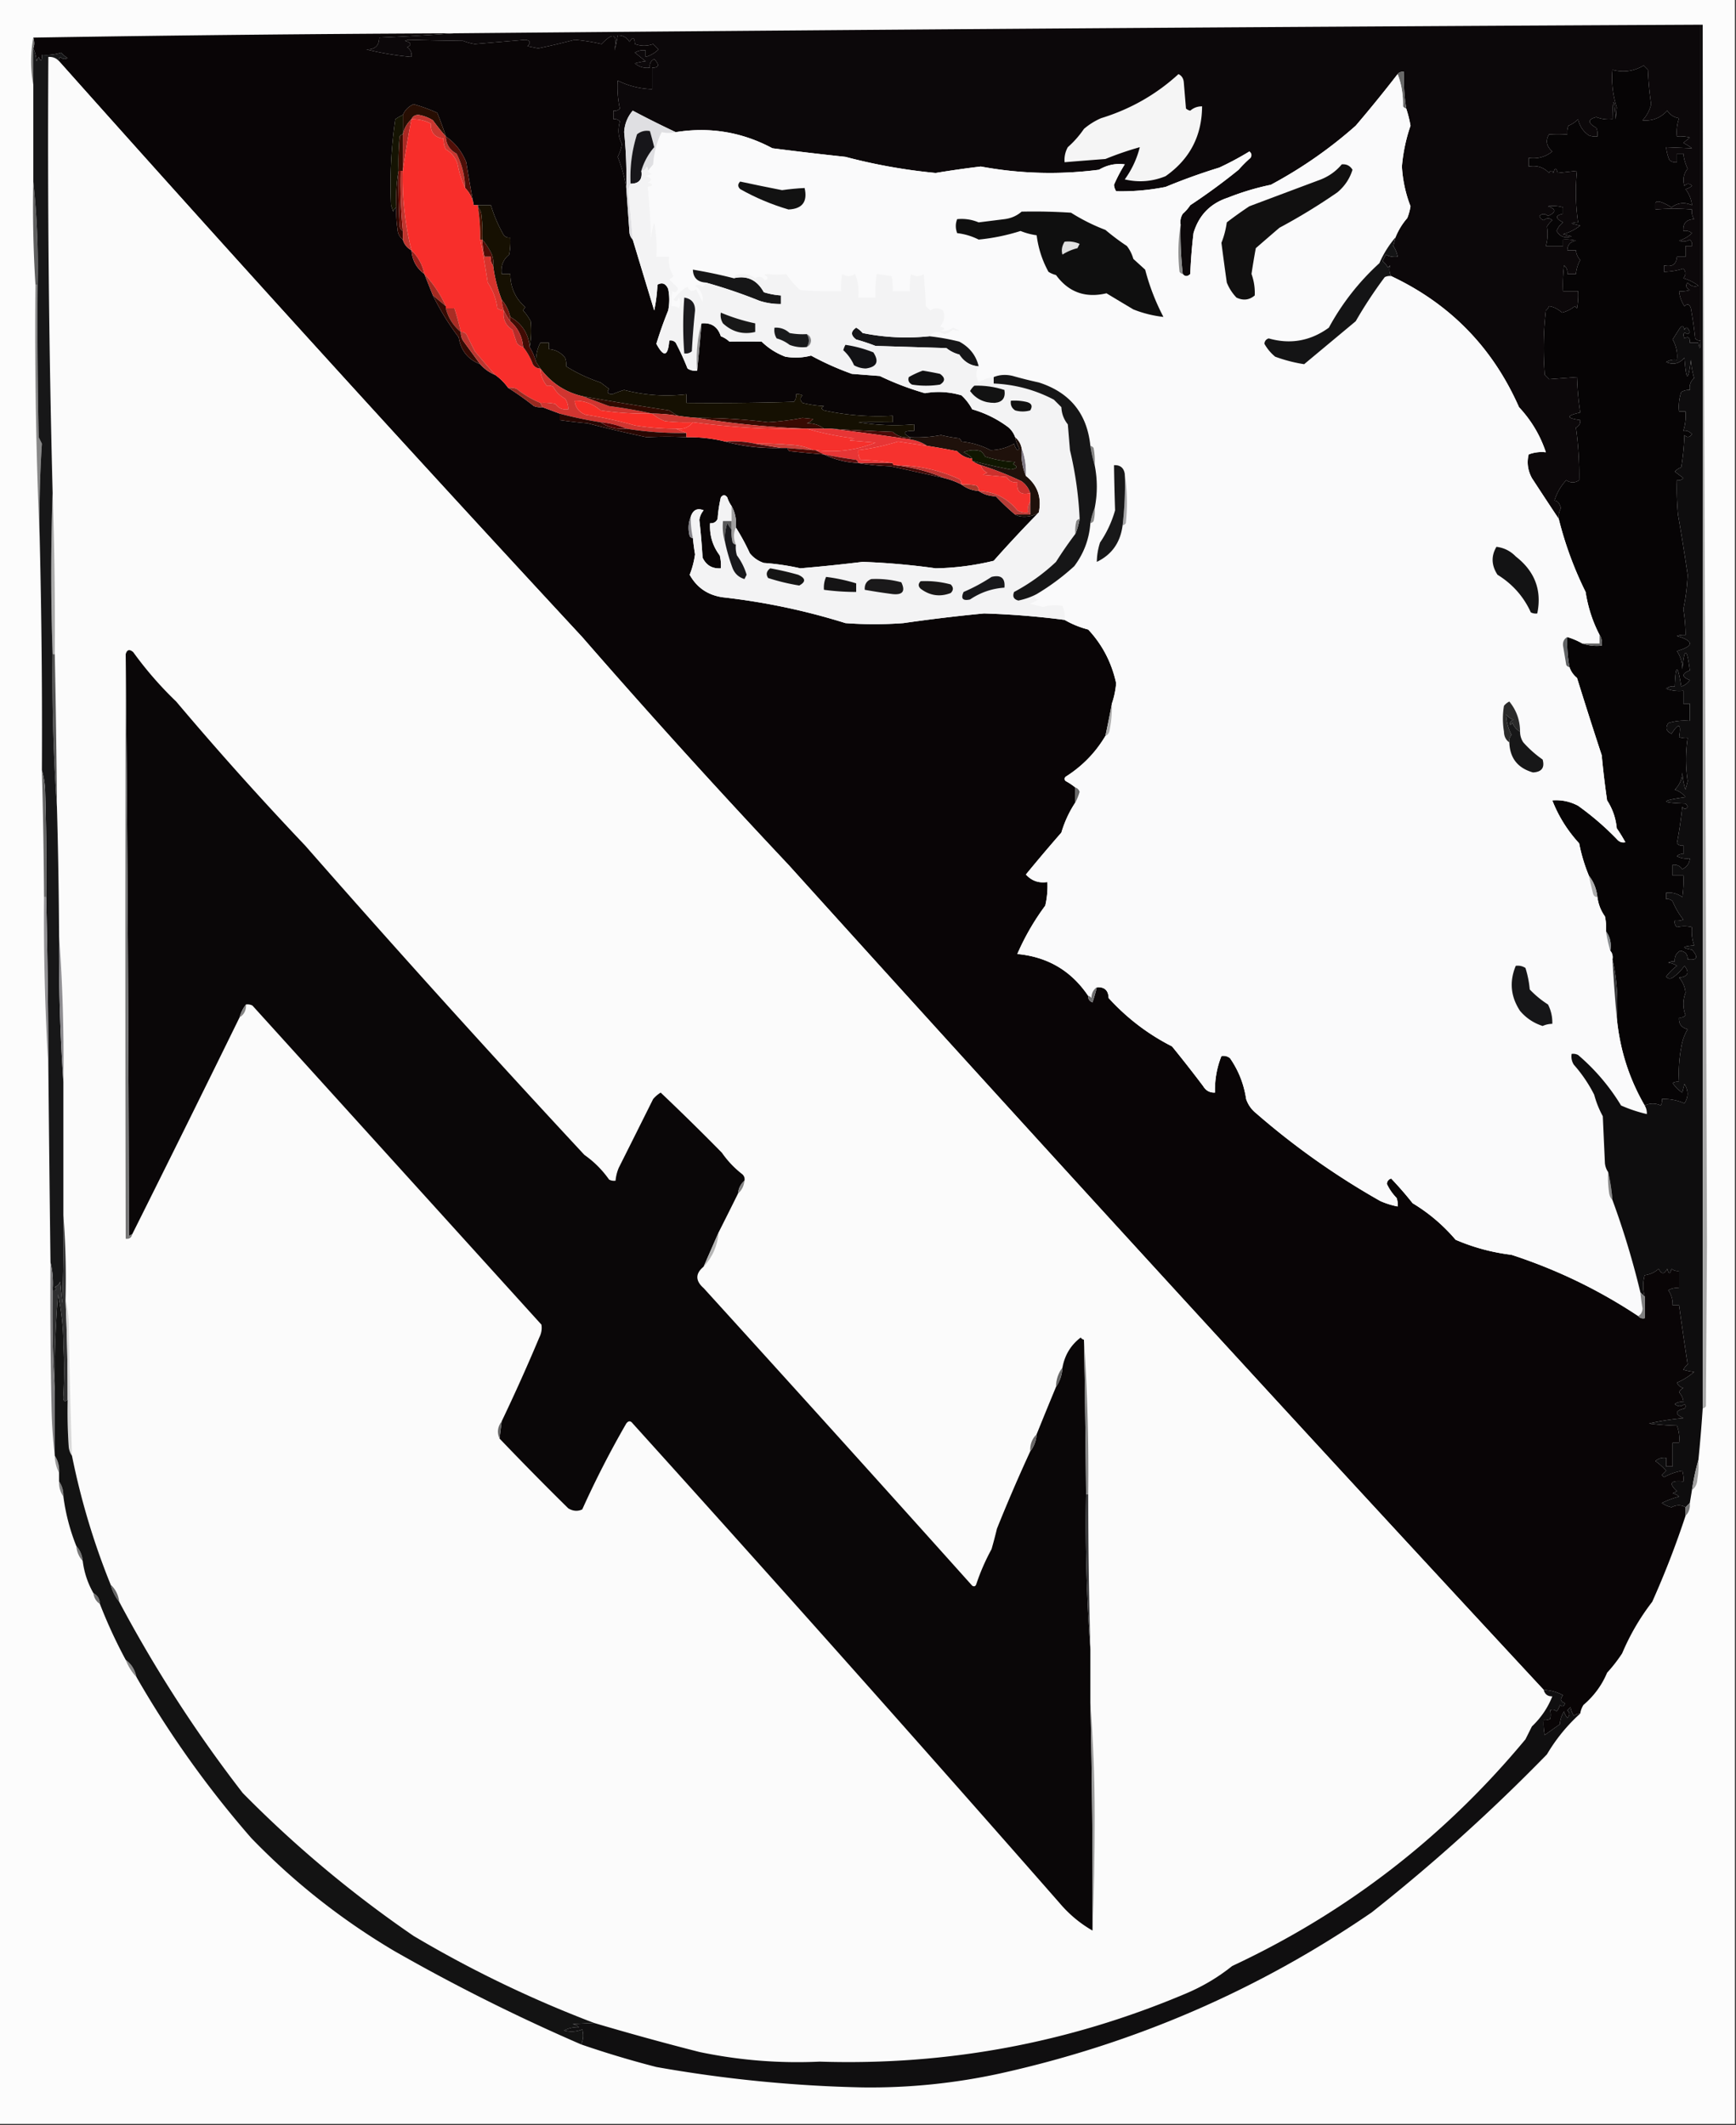 <svg xmlns="http://www.w3.org/2000/svg" width="808" height="989" style="shape-rendering:geometricPrecision;text-rendering:geometricPrecision;image-rendering:optimizeQuality;fill-rule:evenodd;clip-rule:evenodd"><rect width="100%" height="100%" fill="#333333" stroke="none"/><path style="opacity:1" fill="#fcfcfc" d="M-.5-.5h808v989H-.5V-.5z"/><path style="opacity:1" fill="#0c080a" d="M791.5 11.5v147c-.996.086-1.829-.248-2.5-1-.503-4.69-1.17-9.357-2-14-.605-1.981-1.605-2.315-3-1-1.413-2.152-2.246-4.486-2.5-7a12.93 12.93 0 0 0 5-.5c-1.76-.965-2.094-2.132-1-3.5 1.369 1.624 3.036 2.124 5 1.5a20.506 20.506 0 0 0-7-3.5c1.247-1.542 1.247-3.042 0-4.5-2.784.919-5.784 1.419-9 1.5v-3c3.741.901 5.741-.432 6-4h4v-5h3c.219-1.175-.114-2.175-1-3-1.598.985-3.265 1.151-5 .5 2.347-.712 4.347-1.879 6-3.5-1.189-.929-2.522-1.262-4-1-.285-3.538 1.382-5.371 5-5.5-.88-1.356-1.214-2.856-1-4.5-5.596-.48-11.262-.48-17 0v-3c.525-1.379 3.025-.712 7.5 2 2.937-2.188 6.104-2.521 9.5-1-.298-2.765-1.298-5.265-3-7.5a6.807 6.807 0 0 0 3-1.5c-1.151-1.231-2.317-1.231-3.5 0-.892-2.953-.392-5.62 1.5-8a21.029 21.029 0 0 1-2-7h-3v4c-1.322.17-2.489-.163-3.5-1a20.088 20.088 0 0 1-1.5-6c4.041.175 8.041.342 12 .5a32.042 32.042 0 0 0-4-2.5l3-2.5a18.437 18.437 0 0 0-6-.5c-.277-2.947.056-5.78 1-8.5-2.348-.346-4.181-1.513-5.5-3.5-3.07 3.395-6.903 4.895-11.5 4.5 1.971-2.143 3.304-4.643 4-7.5a148.727 148.727 0 0 1-1.5-16l-2-2c-4.583 2.7-9.416 3.366-14.5 2-.536 5.788.131 11.621 2 17.5l-.5 5.5c-.829-10.646-1.329-10.646-1.5 0-2.619.268-5.119-.065-7.5-1-4.112 1.047-4.112 2.714 0 5a8.43 8.43 0 0 1 .5 4 8.435 8.435 0 0 1-4-.5c-2.649-1.82-4.316-4.32-5-7.5a13.33 13.33 0 0 1-4.5 3 8.43 8.43 0 0 0-.5 4c-3.107.215-5.941.215-8.5 0-1.753 2.91-1.253 5.576 1.5 8-3.189 2.557-6.855 3.557-11 3v4c3.787-.686 6.954.314 9.5 3 .667-1.333 1.333-1.333 2 0 .667-2.667 1.333-2.667 2 0l9-1c-.83 8-.664 16 .5 24a4.934 4.934 0 0 0-3 .5l4 1a22.573 22.573 0 0 1-8 4l4 1c-3.093 1.026-5.427.193-7-2.5a8.905 8.905 0 0 1 3-4c-3.693-1.92-3.693-3.253 0-4v-3a16.603 16.603 0 0 0-7-.5c3.861 1.343 3.861 2.843 0 4.5-1.391-1.145-2.724-1.145-4 0 .333 1 1 1.667 2 2 1.391-1.145 2.724-1.145 4 0a10.756 10.756 0 0 0-2.5 3 19.863 19.863 0 0 1-.5 9h8v-3a18.453 18.453 0 0 1 6 .5c-2.606.45-3.939 1.95-4 4.5h4c.126 1.7.793 3.2 2 4.5a16.994 16.994 0 0 0-2 6.5h-4c.188-1.603-.312-2.937-1.5-4a72.367 72.367 0 0 0-.5 12h7a32.462 32.462 0 0 1-.5 8l-1-1c-1.793 1.47-3.793 2.47-6 3-1.953-1.748-3.953-2.748-6-3a4.457 4.457 0 0 1-1.5 2 150.545 150.545 0 0 0-.5 30l2 2 13-1a145.24 145.24 0 0 0 1.5 16.5c-6.619 1.459-6.619 2.625 0 3.5.14 1.624-.527 2.79-2 3.5a156.111 156.111 0 0 1 1.5 24.5c-2 1.333-4 1.333-6 0-2.567 2.714-4.401 5.881-5.5 9.5 1.423.045 2.423 1.211 3 3.5a9.108 9.108 0 0 0-1 5 2570.291 2570.291 0 0 1-12.5-19c-1.927-3.564-2.427-7.231-1.5-11a16.873 16.873 0 0 1 8-1c-2.594-7.842-6.761-14.842-12.5-21-12.245-27.745-32.079-48.079-59.5-61-.859-1.606-1.026-3.273-.5-5l-1 1a10.756 10.756 0 0 0-2.5-3l1.5-3c1.699.906 3.533 1.239 5.5 1-.286-1.777-.953-3.444-2-5a343.58 343.58 0 0 0 1-4 31.245 31.245 0 0 1 5.5-9 25.72 25.72 0 0 0 1.5-5.5 60.789 60.789 0 0 1-4-18.5 79.056 79.056 0 0 1 4-19 54.37 54.37 0 0 0-2-8 84.12 84.12 0 0 1-1-17c-1.291-.237-2.291.096-3 1a631.338 631.338 0 0 1-19.5 24c-12.016 10.66-25.183 19.827-39.5 27.5a120.477 120.477 0 0 0-20 6c-8.201 2.702-13.535 8.202-16 16.5a237.946 237.946 0 0 0-1.5 19c-1.292 1.291-2.458 1.291-3.5 0a168.29 168.29 0 0 1-1-23c-.285-1.788.048-3.455 1-5a19.885 19.885 0 0 0 3.5-4A286.74 286.74 0 0 0 576.5 79a58.232 58.232 0 0 1 5.5-5.5c.749-1.135.583-2.135-.5-3a140.522 140.522 0 0 1-14 7.5 280.745 280.745 0 0 0-25 9 104.517 104.517 0 0 1-23 2 6.29 6.29 0 0 1-1-3 69.813 69.813 0 0 1 5-9.5c-4.155-.576-8.155.258-12 2.5-18.443 2.385-36.777 1.885-55-1.5a455.202 455.202 0 0 0-21 3 260.095 260.095 0 0 1-42-7.5 1600.756 1600.756 0 0 1-34-4c-14.104-7.544-29.104-10.044-45-7.5a466.817 466.817 0 0 1-20-10c-2.446 2.891-3.779 6.225-4 10a207.241 207.241 0 0 1 1 26c-.774-4.844-2.107-9.678-4-14.5a22.19 22.19 0 0 0 2-6c-1.738-3.01-2.071-6.51-1-10.5-.825-.886-1.825-1.219-3-1v-4c1.175.219 2.175-.114 3-1a46.755 46.755 0 0 1-1-13c4.988 2.48 10.321 3.814 16 4v-10c3.242.033 3.575-1.3 1-4-1.611.82-2.278 2.154-2 4-2.657.338-4.99-.329-7-2a28.736 28.736 0 0 1 5-1l-5-4c1.545-.952 3.212-1.285 5-1v3c2.26-.639 4.26-1.805 6-3.5l-2.5-2.5c-2.774 1.023-5.607 1.023-8.5 0-.151-3.218-.984-3.552-2.5-1-1.264-2.107-3.097-3.107-5.5-3a52.55 52.55 0 0 1-1.5 7c1.482-7.788-.518-8.788-6-3a91.353 91.353 0 0 0-12.5-2 314.292 314.292 0 0 1-17 4l-5-1c1.667-1.667 1.333-2.667-1-3-7.828.684-15.662 1.35-23.5 2a25.716 25.716 0 0 1-5.5-1.5 1564.24 1564.24 0 0 1-25.5-.5l-1.5.5c2.964.84 3.297 1.84 1 3 1.607 1.049 2.273 2.549 2 4.5a139.61 139.61 0 0 1-21-3.5c3.966.142 5.966-1.69 6-5.5a1183.56 1183.56 0 0 0 35-2c193.293-1.73 386.626-3.063 580-4z"/><path style="opacity:1" fill="#090506" d="M211.5 15.5a1183.56 1183.56 0 0 1-35 2c-.034 3.81-2.034 5.642-6 5.5a139.61 139.61 0 0 0 21 3.5c.273-1.951-.393-3.451-2-4.5 2.297-1.16 1.964-2.16-1-3l1.5-.5c8.458.235 16.958.402 25.5.5a25.716 25.716 0 0 0 5.5 1.5c7.838-.65 15.672-1.316 23.5-2 2.333.333 2.667 1.333 1 3l5 1a314.292 314.292 0 0 0 17-4 91.353 91.353 0 0 1 12.5 2c5.482-5.788 7.482-4.788 6 3a52.55 52.55 0 0 0 1.5-7c2.403-.107 4.236.893 5.5 3 1.516-2.552 2.349-2.218 2.5 1 2.893 1.023 5.726 1.023 8.5 0l2.5 2.5c-1.74 1.695-3.74 2.861-6 3.5v-3c-1.788-.285-3.455.048-5 1l5 4c-1.617.17-3.284.503-5 1 2.01 1.671 4.343 2.338 7 2-.278-1.846.389-3.18 2-4 2.575 2.7 2.242 4.033-1 4v10c-5.679-.186-11.012-1.52-16-4a46.755 46.755 0 0 0 1 13c-.825.886-1.825 1.219-3 1v4c1.175-.219 2.175.114 3 1-1.071 3.99-.738 7.49 1 10.5a22.19 22.19 0 0 1-2 6c1.893 4.822 3.226 9.656 4 14.5l1.5 21c.232 1.237.732 2.237 1.5 3 3.341 11.075 6.674 22.075 10 33a74.086 74.086 0 0 0 1.5-12c2.234-1.205 3.901-.539 5 2a25.238 25.238 0 0 1 0 10 182.712 182.712 0 0 0-5.5 15.5c3.419 6.426 5.419 5.926 6-1.5 1.175-.219 2.175.114 3 1a120.511 120.511 0 0 1 5.5 12c1.356.88 2.856 1.214 4.5 1 .698-7.234 1.364-14.567 2-22 4.574-.435 7.574 1.565 9 6a12.403 12.403 0 0 1 4 2.5c4.995-.082 9.995-.082 15 0 3.159 3.082 6.825 5.416 11 7 4.035.697 8.035.53 12-.5a133.188 133.188 0 0 0 19 8.5l13 1a132.824 132.824 0 0 0 21 8c5.705-.998 11.372-.664 17 1a24.16 24.16 0 0 1 5 6.5c6.219 1.791 11.886 4.624 17 8.5a11.105 11.105 0 0 1 3 4.5 18.155 18.155 0 0 0 2 5.5l-1 .5a6.802 6.802 0 0 1-1.5-3c-3.299 1.914-6.966 2.914-11 3-4.194-2.179-8.694-3.512-13.5-4a3.647 3.647 0 0 0-1-1.5 65.81 65.81 0 0 1-8.5-1.5 60.13 60.13 0 0 1-14.5 1c-3.731-2.028-3.065-3.028 2-3v-3c-8.562.76-17.229.427-26-1a519.999 519.999 0 0 1 16 0v-3c-10.831.606-21.497-.227-32-2.5-1.333-.667-1.333-1.333 0-2a52.141 52.141 0 0 1-10-1.5c-1.211-1.22-1.211-2.387 0-3.5a4.934 4.934 0 0 0-3-.5c.17 1.322-.163 2.489-1 3.5-16.663.5-33.33.667-50 .5v-4a78.44 78.44 0 0 1-29-2 54.228 54.228 0 0 0-5.5 2c-2.241-.18-2.741-1.013-1.5-2.5l-4-3a73.51 73.51 0 0 1-16-7.5 8.43 8.43 0 0 0-.5-4c-1.934-2.443-4.434-3.776-7.5-4v-3h-4c-1.42 2.761-2.087 5.761-2 9a25.648 25.648 0 0 0-3-7c.769-3.674.935-7.674.5-12a26.091 26.091 0 0 0-3.5-5 3.647 3.647 0 0 1 1-1.5c-4.637-4.109-6.97-9.275-7-15.5h-4c-.487-3.714.679-6.714 3.5-9 .497-2.646.664-5.313.5-8-1.175.219-2.175-.114-3-1-2.585-4.494-4.585-9.16-6-14h-8a681.53 681.53 0 0 1-3.5-20c-1.984-4.983-5.15-8.983-9.5-12a137.941 137.941 0 0 0-4-11 75.892 75.892 0 0 0-11-4c-2.341 1.034-4.007 2.7-5 5a18.489 18.489 0 0 0-3.5 2 209.535 209.535 0 0 0-2 40l1 3c.278-.916.778-1.582 1.5-2-.165 3.35.002 6.683.5 10 .099 2.153.933 3.819 2.5 5 .611 2.211 1.944 3.878 4 5 .371 4.669 2.371 8.335 6 11 1.309 3.293 2.642 6.626 4 10a119.06 119.06 0 0 0 12 19.5c.97 6.129 4.303 10.296 10 12.5 1.911 2.202 4.245 3.869 7 5a25.619 25.619 0 0 1 6 6 136.218 136.218 0 0 1 12 8.5 8.43 8.43 0 0 0 4 .5l8 3v3c4.304.631 8.637 1.131 13 1.5a580.538 580.538 0 0 0 27.5 6.5c6.337-.331 12.504-.331 18.5 0a68.943 68.943 0 0 1 18 2c8.378 2.296 17.044 3.296 26 3h3c.111.617.444 1.117 1 1.5a645.706 645.706 0 0 0 16 1.5c4.943 2.389 10.277 3.723 16 4 4.816.826 9.816 1.326 15 1.5 8.327 1.833 16.66 3.666 25 5.5a37.508 37.508 0 0 1 8 3c2.292 1.767 4.958 2.767 8 3 2.311 1.568 4.978 2.402 8 2.5a106.308 106.308 0 0 0 9 8.5c1.122.656 2.455.989 4 1 2.609.059 4.943-.608 7-2a608.948 608.948 0 0 0-21 22.5 123.178 123.178 0 0 1-27 3.5 332.899 332.899 0 0 0-34-3 783.055 783.055 0 0 1-29 3 112.409 112.409 0 0 0-17-2.5c-2.602-.883-4.769-2.383-6.5-4.5a103.097 103.097 0 0 0-6.5-12c.341-3.66-.325-6.993-2-10-.839-1.141-1.506-2.474-2-4-1-1.333-2-1.333-3 0a65.75 65.75 0 0 0-1.5 10c-.71 1.473-1.876 2.14-3.5 2-.315 5.625 1.185 10.625 4.5 15 .495 1.973.662 3.973.5 6-3.993.255-6.826-1.411-8.5-5a308.39 308.39 0 0 0-1.5-17.5c.248-1.716.915-3.216 2-4.5-2.952-1.191-4.952-.191-6 3-1.138 2.804-1.305 5.804-.5 9 .383.556.883.889 1.5 1 .249 2.502.583 5.002 1 7.5-.49 3.403-1.323 6.57-2.5 9.5 3.36 6.029 8.527 9.529 15.5 10.5a303.848 303.848 0 0 1 57 12c9 .667 18 .667 27 0a775.553 775.553 0 0 1 37.5-4.5 384.093 384.093 0 0 1 37.5 3c3.365 1.962 7.032 3.462 11 4.5 6.59 7.064 10.924 15.397 13 25-.307 3.376-.974 6.543-2 9.5a569.78 569.78 0 0 1-3 15c-4.586 7.755-10.753 14.088-18.5 19-.667.667-.667 1.333 0 2a29.01 29.01 0 0 1 4.5 3v7c-2.814 4.232-4.981 8.899-6.5 14a797.613 797.613 0 0 0-16.5 19.5c2.637 2.95 5.971 4.117 10 3.5a39.654 39.654 0 0 1-1 11 113.719 113.719 0 0 0-13 22.5c14.139 1.328 25.139 7.828 33 19.5-.085 1.495.581 2.495 2 3a86.993 86.993 0 0 0 2-7c3.544-.261 5.378 1.405 5.5 5 8.481 9.318 18.314 16.818 29.5 22.5a611.224 611.224 0 0 1 14.5 18.5c1.264 2.107 3.097 3.107 5.5 3-.142-5.947.858-11.614 3-17 1.478-.262 2.811.071 4 1 3.958 5.698 6.458 12.032 7.5 19 .883 2.602 2.383 4.769 4.5 6.5a351.304 351.304 0 0 0 58 41 37.914 37.914 0 0 0 8 2.5 8.43 8.43 0 0 0-.5-4 23.403 23.403 0 0 1-4.5-6.5c.113-1.28.78-2.113 2-2.5a166.667 166.667 0 0 1 10 11.5c7.548 4.541 14.214 10.208 20 17a93.845 93.845 0 0 0 26 7c21.023 6.846 40.69 16.346 59 28.5.709.904 1.709 1.237 3 1v-10c-.901-3.372-.901-6.705 0-10 2.536-.344 4.703-1.344 6.5-3 1.333 2.667 2.667 2.667 4 0 .667 2.667 1.333 2.667 2 0 1.011.837 2.178 1.17 3.5 1v8c-1.788-.285-3.455.048-5 1 1.446 2.118 2.113 4.451 2 7h3a1876.635 1876.635 0 0 0 4 27.5 7.248 7.248 0 0 0-2 2.5c1.716.497 3.383.831 5 1a30.594 30.594 0 0 1-8 5c.59 1.299 1.59 2.132 3 2.5-.928.388-1.595 1.055-2 2 1.207 1.3 1.874 2.8 2 4.5-1.478-.262-2.811.071-4 1 1.506 1.247 3.006 1.247 4.5 0 .667.667.667 1.333 0 2-4.418 1.099-4.585 2.599-.5 4.5a132.081 132.081 0 0 0-16 2.5c4.361.571 8.694.904 13 1a16.873 16.873 0 0 1 1 8h-3v11h-3v-4c-1.929-.269-3.595.231-5 1.5a31.84 31.84 0 0 1 5 4.5l-2 2 1 1a26.926 26.926 0 0 1 8.5-3 12.93 12.93 0 0 1 .5 5c-5.959-.638-6.959.862-3 4.5l-2 1a6.802 6.802 0 0 1 3 1.5 45.386 45.386 0 0 0-8 3 12.793 12.793 0 0 0 4.5 2c2.324-1.193 4.49-1.193 6.5 0v4a417.154 417.154 0 0 1-15.5 40c-5.676 7.344-10.343 15.344-14 24a71.916 71.916 0 0 1-7 9c-2.407 5.768-6.074 10.768-11 15a10.134 10.134 0 0 0-1.5 4 5.576 5.576 0 0 0-3 1 10.258 10.258 0 0 1-1.5-4l-1.5 1.5c1.231 1.183 1.231 2.349 0 3.5a6.802 6.802 0 0 1-1.5-3c-1.163 1.785-1.83 3.785-2 6a432.143 432.143 0 0 0-7 5 24.935 24.935 0 0 1-.5-7 4.934 4.934 0 0 0 3-.5c.335-1.164.335-2.497 0-4 1.049-.492 2.049-.326 3 .5a6.802 6.802 0 0 0 1.5-3c1.131 1.104 1.965.771 2.5-1-.941.011-1.608-.489-2-1.5a3.943 3.943 0 0 1 1-2 19.936 19.936 0 0 0-9-2.5 37863.058 37863.058 0 0 1-351.5-384 3633.56 3633.56 0 0 1-96-106 18196.096 18196.096 0 0 1-243.5-268 2.428 2.428 0 0 1 .5-2c1.05 1.017 2.216 1.184 3.5.5a10.76 10.76 0 0 1-3-2.5 23.843 23.843 0 0 1-9 1c.087 3.098-.413 3.432-1.5 1l-1 2c-.19-2.208-.69-4.208-1.5-6 .572-1.473.572-3.14 0-5a15826.148 15826.148 0 0 1 196-2z"/><path style="opacity:1" fill="#fbfbfb" d="M27.5 28.5a18196.096 18196.096 0 0 0 243.5 268 3633.56 3633.56 0 0 0 96 106 37863.058 37863.058 0 0 0 351.5 384c.548 2.032 1.881 3.032 4 3-2.052 5.255-5.219 9.922-9.5 14l-3 6c-37.703 45.414-83.203 80.581-136.5 105.5-6.638 5.326-13.971 9.66-22 13-54.228 22.882-110.895 33.382-170 31.5a221.58 221.58 0 0 1-56-4.5 1309.222 1309.222 0 0 1-49-13.5 541.577 541.577 0 0 1-84-40.5c-28.712-19.682-55.212-41.848-79.5-66.5-21.656-27.957-40.822-57.624-57.5-89-.396-3.221-1.73-5.888-4-8-7.839-19.334-13.839-39.334-18-60a3697.922 3697.922 0 0 1-1.5-62c-.177-3.856-.677-7.523-1.5-11a380.848 380.848 0 0 0-1-39v-62c.3-22.854-.367-45.521-2-68a2701.681 2701.681 0 0 0-1-60 5603.387 5603.387 0 0 0-1-71c.18-25.01-.153-50.01-1-75a6362.977 6362.977 0 0 1-2-203c2.054-.135 3.72.532 5 2z"/><path style="opacity:1" fill="#060405" d="M791.5 158.5c-.122 4.338-.455 4.672-1 1h-4c.146-2.442-.687-3.109-2.5-2-.866-2.396-.366-3.063 1.5-2 1.021-.502 1.188-1.168.5-2-.667-1.333-1.333-1.333-2 0-.317-1.801-.984-2.134-2-1a952.105 952.105 0 0 0-3.5 5.5c1.692 2.935 2.358 6.102 2 9.5-1.788-.285-3.455.048-5 1 3.287 1.442 6.12.775 8.5-2 .8 11.016 1.8 11.35 3 1a42.36 42.36 0 0 0 1.5 8.5c-1.655 1.444-2.322 3.278-2 5.5a6.846 6.846 0 0 0-4 1 21.127 21.127 0 0 0-1 9h3a23.832 23.832 0 0 1-1 9c1.326-.295 2.659.205 4 1.5-1.036 1.617-2.203 1.784-3.5.5a114.67 114.67 0 0 1-1.5 15 7.293 7.293 0 0 0-3 2l4 3c-.825.886-1.825 1.219-3 1-.166 5.344.001 10.677.5 16a1063.568 1063.568 0 0 1 4.5 28 97.754 97.754 0 0 1-2 16 73.058 73.058 0 0 1 1 12 8.43 8.43 0 0 0-4 .5c8 2.333 8 4.667 0 7 1.666 2.48 2.499 5.313 2.5 8.5.988-10.373 2.155-10.207 3.5.5-3.864 1.55-3.864 3.05 0 4.5-.936 1.474-2.27 2.474-4 3-1.636-10.587-2.636-10.587-3 0-1.478-.262-2.811.071-4 1a16.873 16.873 0 0 0 8 1v6h3v8a25.879 25.879 0 0 0-10 1c-1.482 2.21-.982 3.876 1.5 5 3.405-5.271 4.572-4.771 3.5 1.5a8.43 8.43 0 0 0 4 .5 66.843 66.843 0 0 0 0 20l-1 4a34.251 34.251 0 0 1-1.5-8c-.118 3.208-1.285 5.874-3.5 8 2.055.687 3.721 1.854 5 3.5-11.892 1.631-11.892 2.631 0 3 .457.414.791.914 1 1.5-.774 1.211-1.607 1.211-2.5 0a197.845 197.845 0 0 1-2.5 17c.825.886 1.825 1.219 3 1v4c-1.175-.219-2.175.114-3 1a9.86 9.86 0 0 0 6 1c-.162 2.324-1.328 3.991-3.5 5-1.11-1.537-2.61-2.203-4.5-2v5h5a50.464 50.464 0 0 1-.5 10c-2.228-1.613-4.728-2.28-7.5-2v3c1.175-.219 2.175.114 3 1a35.791 35.791 0 0 0 5 8.5 8.43 8.43 0 0 1-4 .5c-.219 1.175.114 2.175 1 3 2.227-.553 4.561-.553 7 0-.277 2.948.056 5.781 1 8.5-5.675.464-6.008 1.131-1 2 3.121 3.527 2.455 5.027-2 4.5.042-2.349-1.125-3.682-3.5-4-1.876 1.119-2.709 2.786-2.5 5a4.934 4.934 0 0 0-3 .5c1.438.219 2.771.719 4 1.5a25.965 25.965 0 0 0-5 5c.865 1.083 1.865 1.249 3 .5 2.21-1.509 4.043-3.342 5.5-5.5 2.481 3.209 1.648 5.042-2.5 5.5 1.736 1.939 2.736 4.272 3 7-1.295 3.514-1.295 7.014 0 10.5-.825.886-1.825 1.219-3 1-.259 2.98 1.074 4.813 4 5.5-1.52 2.54-2.52 5.373-3 8.5a64.873 64.873 0 0 0-1 16 4.934 4.934 0 0 0-3 .5 14.51 14.51 0 0 0 4.5 4.5l1-4c1.91 3.069 1.91 6.069 0 9-3.321-1.471-6.821-2.137-10.5-2a4.934 4.934 0 0 1-.5 3c-2.459-1.149-4.959-1.149-7.5 0-7.301-12.577-11.635-26.244-13-41 .638-9.395-.029-18.395-2-27 .268-1.599-.066-2.932-1-4 .555-3.512-.112-6.512-2-9a24.935 24.935 0 0 0-.5-7c-1.924-2.689-3.091-5.689-3.5-9-.438-3.813-1.771-7.146-4-10a78.294 78.294 0 0 1-4.5-15c-5.479-5.981-9.645-12.648-12.5-20 4.247-.322 8.247.511 12 2.5a132.066 132.066 0 0 1 18 15.5c1.12 1.333 2.453 1.833 4 1.5a64.501 64.501 0 0 0-4-6.5c-.442-4.723-1.942-9.056-4.5-13a417.885 417.885 0 0 1-2.5-21 2251.32 2251.32 0 0 1-11.5-36c-1.669-1.346-2.836-3.013-3.5-5a59.567 59.567 0 0 1-1-14 32.508 32.508 0 0 1 7 3c2.787.977 5.787 1.31 9 1 .284-1.915-.049-3.581-1-5-3.219-6.159-5.385-12.826-6.5-20a167.635 167.635 0 0 1-12.5-34 9.108 9.108 0 0 1 1-5c-.577-2.289-1.577-3.455-3-3.5 1.099-3.619 2.933-6.786 5.5-9.5 2 1.333 4 1.333 6 0a156.111 156.111 0 0 0-1.5-24.5c1.473-.71 2.14-1.876 2-3.5-6.619-.875-6.619-2.041 0-3.5a145.24 145.24 0 0 1-1.5-16.5l-13 1-2-2a150.545 150.545 0 0 1 .5-30 4.457 4.457 0 0 0 1.5-2c2.047.252 4.047 1.252 6 3 2.207-.53 4.207-1.53 6-3l1 1c.497-2.646.664-5.313.5-8h-7a72.367 72.367 0 0 1 .5-12c1.188 1.063 1.688 2.397 1.5 4h4a16.994 16.994 0 0 1 2-6.5c-1.207-1.3-1.874-2.8-2-4.5h-4c.061-2.55 1.394-4.05 4-4.5a18.453 18.453 0 0 0-6-.5v3h-8a19.863 19.863 0 0 0 .5-9 10.756 10.756 0 0 1 2.5-3c-1.276-1.145-2.609-1.145-4 0-1-.333-1.667-1-2-2 1.276-1.145 2.609-1.145 4 0 3.861-1.657 3.861-3.157 0-4.5a16.603 16.603 0 0 1 7 .5v3c-3.693.747-3.693 2.08 0 4a8.905 8.905 0 0 0-3 4c1.573 2.693 3.907 3.526 7 2.5l-4-1a22.573 22.573 0 0 0 8-4l-4-1a4.934 4.934 0 0 1 3-.5c-1.164-8-1.33-16-.5-24l-9 1c-.667-2.667-1.333-2.667-2 0-.667-1.333-1.333-1.333-2 0-2.546-2.686-5.713-3.686-9.5-3v-4c4.145.557 7.811-.443 11-3-2.753-2.424-3.253-5.09-1.5-8 2.559.215 5.393.215 8.5 0a8.43 8.43 0 0 1 .5-4 13.33 13.33 0 0 0 4.5-3c.684 3.18 2.351 5.68 5 7.5a8.435 8.435 0 0 0 4 .5 8.43 8.43 0 0 0-.5-4c-4.112-2.286-4.112-3.953 0-5 2.381.935 4.881 1.268 7.5 1 .171-10.646.671-10.646 1.5 0l.5-5.5c-1.869-5.879-2.536-11.712-2-17.5 5.084 1.366 9.917.7 14.5-2l2 2c.214 5.385.714 10.719 1.5 16-.696 2.857-2.029 5.357-4 7.5 4.597.395 8.43-1.105 11.5-4.5 1.319 1.987 3.152 3.154 5.5 3.5-.944 2.72-1.277 5.553-1 8.5a18.437 18.437 0 0 1 6 .5l-3 2.5a32.042 32.042 0 0 1 4 2.5c-3.959-.158-7.959-.325-12-.5a20.088 20.088 0 0 0 1.5 6c1.011.837 2.178 1.17 3.5 1v-4h3c.256 2.437.923 4.77 2 7-1.892 2.38-2.392 5.047-1.5 8 1.183-1.231 2.349-1.231 3.5 0a6.807 6.807 0 0 1-3 1.5c1.702 2.235 2.702 4.735 3 7.5-3.396-1.521-6.563-1.188-9.5 1-4.475-2.712-6.975-3.379-7.5-2v3c5.738-.48 11.404-.48 17 0-.214 1.644.12 3.144 1 4.5-3.618.129-5.285 1.962-5 5.5 1.478-.262 2.811.071 4 1-1.653 1.621-3.653 2.788-6 3.5 1.735.651 3.402.485 5-.5.886.825 1.219 1.825 1 3h-3v5h-4c-.259 3.568-2.259 4.901-6 4v3c3.216-.081 6.216-.581 9-1.5 1.247 1.458 1.247 2.958 0 4.5 2.57.723 4.903 1.89 7 3.5-1.964.624-3.631.124-5-1.5-1.094 1.368-.76 2.535 1 3.5a12.93 12.93 0 0 1-5 .5c.254 2.514 1.087 4.848 2.5 7 1.395-1.315 2.395-.981 3 1 .83 4.643 1.497 9.31 2 14 .671.752 1.504 1.086 2.5 1z"/><path style="opacity:1" fill="#767675" d="M15.5 17.5c.572 1.86.572 3.527 0 5v17a61.002 61.002 0 0 1 0-22z"/><path style="opacity:1" fill="#676767" d="M650.5 34.5c.709-.904 1.709-1.237 3-1a84.12 84.12 0 0 0 1 17c-.617-.11-1.117-.444-1.5-1 .118-5.432-.715-10.432-2.5-15z"/><path style="opacity:1" fill="#f5f5f5" d="M548.5 34.5c1.545.73 2.378 2.063 2.5 4l1 12a3.942 3.942 0 0 0 2 1c1.567-1.356 3.4-2.023 5.5-2-.088 13.772-5.755 24.605-17 32.5-6.159 2.512-12.492 3.012-19 1.5a43.35 43.35 0 0 0 7-15 151.59 151.59 0 0 0-16 5.5c-6.342.475-12.676.975-19 1.5-.202-2.49.298-4.823 1.5-7a45.698 45.698 0 0 0 7.5-8.5 31.303 31.303 0 0 1 8-5c13.645-4.189 25.645-11.022 36-20.5z"/><path style="opacity:1" fill="#270e03" d="M207.5 63.5a96.078 96.078 0 0 1-6-7.5 18.097 18.097 0 0 0-6.5-2.5c-1.699-.113-2.866.553-3.5 2-2.063 1.949-3.396 4.282-4 7v-9c.993-2.3 2.659-3.966 5-5a75.892 75.892 0 0 1 11 4 137.941 137.941 0 0 1 4 11z"/><path style="opacity:1" fill="#fafafb" d="M650.5 34.5c1.785 4.568 2.618 9.568 2.5 15 .383.556.883.89 1.5 1a54.37 54.37 0 0 1 2 8 79.056 79.056 0 0 0-4 19 60.789 60.789 0 0 0 4 18.5 25.72 25.72 0 0 1-1.5 5.5 31.245 31.245 0 0 0-5.5 9c-3.064 3.581-5.564 7.581-7.5 12a114.04 114.04 0 0 0-23.5 30c-8.55 6.203-17.883 7.869-28 5-1.22.387-1.887 1.22-2 2.5a21.365 21.365 0 0 0 5 6 69.799 69.799 0 0 0 13.5 3.5l24-20a204.792 204.792 0 0 1 13.5-20.5 4.934 4.934 0 0 1 3-.5c27.421 12.921 47.255 33.255 59.5 61 5.739 6.158 9.906 13.158 12.5 21a16.873 16.873 0 0 0-8 1c-.927 3.769-.427 7.436 1.5 11a2570.291 2570.291 0 0 0 12.5 19 167.635 167.635 0 0 0 12.5 34c1.115 7.174 3.281 13.841 6.5 20v4h-8a32.508 32.508 0 0 0-7-3c-1.493.812-2.16 2.145-2 4l1.5 9c.383.556.883.889 1.5 1 .664 1.987 1.831 3.654 3.5 5a2251.32 2251.32 0 0 0 11.5 36 417.885 417.885 0 0 0 2.5 21c2.558 3.944 4.058 8.277 4.5 13a64.501 64.501 0 0 1 4 6.5c-1.547.333-2.88-.167-4-1.5a132.066 132.066 0 0 0-18-15.5c-3.753-1.989-7.753-2.822-12-2.5 2.855 7.352 7.021 14.019 12.5 20a78.294 78.294 0 0 0 4.5 15c.6 2.832 1.267 5.665 2 8.5.336 1.03 1.003 1.53 2 1.5.409 3.311 1.576 6.311 3.5 9 .497 2.31.663 4.643.5 7a68.688 68.688 0 0 0 2 9c.934 1.068 1.268 2.401 1 4a764.67 764.67 0 0 0 2 27c1.365 14.756 5.699 28.423 13 41 .734 1.208 1.067 2.541 1 4a66.523 66.523 0 0 1-12-4 96.598 96.598 0 0 0-20-23.5 4.934 4.934 0 0 0-3-.5c-.285 1.788.048 3.455 1 5a65.694 65.694 0 0 1 9.5 14 45.435 45.435 0 0 0 4 10l1 22c.21 1.558.71 2.891 1.5 4-.165 3.35.002 6.683.5 10 .232 1.237.732 2.237 1.5 3a386.874 386.874 0 0 1 13 43c.249 2.502.583 5.002 1 7.5-.108 1.681-.775 2.848-2 3.5-18.31-12.154-37.977-21.654-59-28.5a93.845 93.845 0 0 1-26-7c-5.786-6.792-12.452-12.459-20-17a166.667 166.667 0 0 0-10-11.5c-1.22.387-1.887 1.22-2 2.5a23.403 23.403 0 0 0 4.5 6.5 8.43 8.43 0 0 1 .5 4 37.914 37.914 0 0 1-8-2.5 351.304 351.304 0 0 1-58-41c-2.117-1.731-3.617-3.898-4.5-6.5-1.042-6.968-3.542-13.302-7.5-19-1.189-.929-2.522-1.262-4-1-2.142 5.386-3.142 11.053-3 17-2.403.107-4.236-.893-5.5-3a611.224 611.224 0 0 0-14.5-18.5c-11.186-5.682-21.019-13.182-29.5-22.5-.122-3.595-1.956-5.261-5.5-5-1.617 1.089-2.45 2.756-2.5 5-.383-.556-.883-.889-1.5-1-7.861-11.672-18.861-18.172-33-19.5a113.719 113.719 0 0 1 13-22.5 39.654 39.654 0 0 0 1-11c-4.029.617-7.363-.55-10-3.5a797.613 797.613 0 0 1 16.5-19.5c1.519-5.101 3.686-9.768 6.5-14 .806-1.497 1.472-3.164 2-5-.355-1.022-1.022-1.689-2-2a29.01 29.01 0 0 0-4.5-3c-.667-.667-.667-1.333 0-2 7.747-4.912 13.914-11.245 18.5-19 1.193-.47 1.86-1.47 2-3a54.856 54.856 0 0 0 1-12c1.026-2.957 1.693-6.124 2-9.5-2.076-9.603-6.41-17.936-13-25-3.968-1.038-7.635-2.538-11-4.5.256-2.292-.077-4.459-1-6.5-3.036-.638-6.036-.472-9 .5l-6-1.5 4-2c-2.119-.342-2.453-1.175-1-2.5a106.66 106.66 0 0 0 17.5-13c4.455-5.914 6.955-12.581 7.5-20 .617-.111 1.117-.444 1.5-1 .495-1.973.662-3.973.5-6a50.512 50.512 0 0 0 0-20 32.462 32.462 0 0 0-.5-8c-.383-.556-.883-.889-1.5-1-1.53-15.036-9.53-24.869-24-29.5a195.112 195.112 0 0 1-12-3c-3.196-.805-6.196-.638-9 .5-2.71.381-5.043 1.214-7 2.5-1.333-2.677-1.333-5.177 0-7.5-1.18-5.041-4.18-8.874-9-11.5a103.588 103.588 0 0 0-14-2.5c1.937-2.256 4.27-2.589 7-1 1.544-.29 2.877-.956 4-2 3.945.927 3.945.594 0-1-1.823 1.345-3.823 1.845-6 1.5 2.667-.667 2.667-1.333 0-2 1.957-2.121 2.457-4.621 1.5-7.5-2-1.333-4-1.333-6 0l-2-2-1-15c-2 1.333-4 1.333-6 0a32.462 32.462 0 0 0-.5 8h-8a24.935 24.935 0 0 0-.5-7l-7-1a60.931 60.931 0 0 0-.5 11h-8c.415-3.875-.085-7.542-1.5-11-2 1.333-4 1.333-6 0a32.462 32.462 0 0 0-.5 8c-6.342.166-12.675 0-19-.5a35.063 35.063 0 0 1-6.5-7.5c-2.872.412-5.872.412-9 0l-1.5.5c2.145.743 2.311 1.576.5 2.5-1.29-1.854-2.79-2.187-4.5-1-2.725-1.929-5.725-2.429-9-1.5-.556.383-.889.883-1 1.5a217.906 217.906 0 0 0-19-4c.124 3.751 2.124 5.751 6 6-.283.789-.783 1.456-1.5 2-1.049-1.017-2.216-1.184-3.5-.5 2.673 1.843 3.84 4.343 3.5 7.5l-3-6c-1.714 1.425-3.047 1.092-4-1-2.32 1.12-4.487 3.12-6.5 6 1.131 1.104 1.965.771 2.5-1 .667 1.667.667 3.333 0 5-1.011-.837-2.178-1.17-3.5-1-.163-2.357.003-4.69.5-7 1.367 1.024 2.2.524 2.5-1.5a274.262 274.262 0 0 0-4-4 4.457 4.457 0 0 0 2-1.5c-1.76-2.712-2.427-5.712-2-9h-6a64.873 64.873 0 0 0-1-16 34.251 34.251 0 0 0-1.5 8 312.742 312.742 0 0 0-1.5-24.5c2.667-.667 2.667-1.333 0-2 2.297-1.16 1.964-2.16-1-3l3-1c-.916-.278-1.582-.778-2-1.5.815-.93 1.648-1.93 2.5-3 .408-5.714 1.741-10.714 4-15 2.027.486 4.193.486 6.5 0 15.896-2.544 30.896-.044 45 7.5a1600.756 1600.756 0 0 0 34 4 260.095 260.095 0 0 0 42 7.5 455.202 455.202 0 0 1 21-3c18.223 3.385 36.557 3.885 55 1.5 3.845-2.242 7.845-3.076 12-2.5a69.813 69.813 0 0 0-5 9.5 6.29 6.29 0 0 0 1 3c7.715.185 15.382-.482 23-2a280.745 280.745 0 0 1 25-9 140.522 140.522 0 0 0 14-7.5c1.083.865 1.249 1.865.5 3a58.232 58.232 0 0 0-5.5 5.5A286.74 286.74 0 0 1 554 95.5a19.885 19.885 0 0 1-3.5 4c-.952 1.545-1.285 3.212-1 5-1.155 7.155-1.322 14.488-.5 22 .383.556.883.889 1.5 1 1.042 1.291 2.208 1.291 3.5 0 .247-6.363.747-12.696 1.5-19 2.465-8.298 7.799-13.798 16-16.5a120.477 120.477 0 0 1 20-6c14.317-7.673 27.484-16.84 39.5-27.5a631.338 631.338 0 0 0 19.5-24z"/><path style="opacity:1" fill="#dfdfe2" d="M314.5 61.5c-2.307.486-4.473.486-6.5 0-2.259 4.286-3.592 9.286-4 15a81.819 81.819 0 0 1-2.5 3 2.429 2.429 0 0 0-.5-2c-.417 1.256-1.25 1.923-2.5 2a29.576 29.576 0 0 1 6-11c-.615-2.54-1.282-5.04-2-7.5-2.169-.43-4.169.07-6 1.5a65.207 65.207 0 0 0-3 23c-.656 1.122-.989 2.455-1 4 .718 7.336 1.385 14.669 2 22-.768-.763-1.268-1.763-1.5-3l-1.5-21c.211-8.69-.122-17.357-1-26 .221-3.775 1.554-7.109 4-10a466.817 466.817 0 0 0 20 10z"/><path style="opacity:1" fill="#c93730" d="M207.5 63.5c.139 3.61 1.806 6.277 5 8 2.528 5.012 3.861 10.345 4 16-1.609-3.406-2.776-7.073-3.5-11-.911-3.076-2.744-5.409-5.5-7a9.107 9.107 0 0 1-1-5c-4.138-.473-6.138-2.806-6-7-2.761-1.42-5.761-2.087-9-2 .634-1.447 1.801-2.113 3.5-2a18.097 18.097 0 0 1 6.5 2.5 96.078 96.078 0 0 0 6 7.5z"/><path style="opacity:1" fill="#4e0f08" d="M207.5 63.5c4.35 3.017 7.516 7.017 9.5 12a681.53 681.53 0 0 0 3.5 20c-.485-3.07-1.819-5.736-4-8-.139-5.655-1.472-10.988-4-16-3.194-1.723-4.861-4.39-5-8z"/><path style="opacity:1" fill="#a92923" d="M191.5 55.5c-1.553 8-2.886 16-4 24v-17c.604-2.718 1.937-5.051 4-7z"/><path style="opacity:1" fill="#390e02" d="M187.5 62.5v17h-2c-.166-5.344.001-10.677.5-16 .383-.556.883-.89 1.5-1z"/><path style="opacity:1" fill="#151403" d="M187.5 53.5v9c-.617.11-1.117.444-1.5 1a128.508 128.508 0 0 0-.5 16c-.989 5.475-1.322 11.142-1 17-.722.418-1.222 1.084-1.5 2l-1-3a209.535 209.535 0 0 1 2-40 18.489 18.489 0 0 1 3.5-2z"/><path style="opacity:1" fill="#17161a" d="M298.5 79.5c.613 4.012-1.054 6.012-5 6a65.207 65.207 0 0 1 3-23c1.831-1.43 3.831-1.93 6-1.5.718 2.46 1.385 4.96 2 7.5a29.576 29.576 0 0 0-6 11z"/><path style="opacity:1" fill="#6f0f07" d="M185.5 79.5h1c-.221 9.366.113 18.7 1 28-.722-.418-1.222-1.084-1.5-2-.5-8.66-.666-17.327-.5-26z"/><path style="opacity:1" fill="#121212" d="M344.5 84.5c6.479 1.396 12.979 2.73 19.5 4 3.49-.499 6.99-.832 10.5-1 1.451 6.375-1.049 9.708-7.5 10-7.96-2.349-15.46-5.516-22.5-9.5-1.184-1.145-1.184-2.312 0-3.5z"/><path style="opacity:1" fill="#111010" d="M624.5 76.5c2.181-.216 3.847.617 5 2.5-1.247 4.107-3.581 7.607-7 10.5a277.191 277.191 0 0 1-27 16.5 1862.522 1862.522 0 0 0-11 9.5 326.915 326.915 0 0 0-2 12c1.159 3.285 1.659 6.618 1.5 10-2.522 2.162-5.355 2.495-8.5 1a21.773 21.773 0 0 1-4.5-7 1404.106 1404.106 0 0 1-2.5-18.5c1.204-2.997 2.037-6.164 2.5-9.5a183.69 183.69 0 0 1 10.5-7.5c10.697-4.019 21.363-8.019 32-12 4.465-1.548 8.132-4.048 11-7.5z"/><path style="opacity:1" fill="#300700" d="M185.5 79.5c-.166 8.673 0 17.34.5 26 .278.916.778 1.582 1.5 2v4c-1.567-1.181-2.401-2.847-2.5-5a50.465 50.465 0 0 1-.5-10c-.322-5.858.011-11.525 1-17z"/><path style="opacity:1" fill="#c0362f" d="M186.5 79.5h1c-.311 12.557 1.022 24.891 4 37-2.056-1.122-3.389-2.789-4-5v-4a236.022 236.022 0 0 1-1-28z"/><path style="opacity:1" fill="#f82e2b" d="M191.5 55.5c3.239-.087 6.239.58 9 2-.138 4.194 1.862 6.527 6 7a9.107 9.107 0 0 0 1 5c2.756 1.591 4.589 3.924 5.5 7 .724 3.927 1.891 7.594 3.5 11 2.181 2.264 3.515 4.93 4 8h2v1a89.41 89.41 0 0 1 1 15 429.122 429.122 0 0 1 3.5 20c2.399 3.543 3.899 7.543 4.5 12a5.576 5.576 0 0 0 3 1c-.575 3.85.759 6.85 4 9l2 6c.765 1.112 1.765 1.779 3 2a29.7 29.7 0 0 1 4.5 8c.816 1.323 1.983 1.989 3.5 2 .139 3.088 1.139 5.755 3 8a4.934 4.934 0 0 1 3 .5c1.263 2.386 3.097 4.219 5.5 5.5 1.009 1.525 1.509 3.192 1.5 5-2.545.349-4.545-.484-6-2.5a24.935 24.935 0 0 0-7-.5 46.077 46.077 0 0 1-11-6.5 8.43 8.43 0 0 0-4-.5 25.619 25.619 0 0 0-6-6 489.78 489.78 0 0 1-9.5-11l-4-8c-.671-.752-1.504-1.086-2.5-1a131.91 131.91 0 0 0-3-11h-4v-1a56.507 56.507 0 0 0-10-15c-.877-4.316-2.877-7.982-6-11-2.978-12.109-4.311-24.443-4-37 1.114-8 2.447-16 4-24z"/><path style="opacity:1" fill="#471100" d="M222.5 96.5c.768.763 1.268 1.763 1.5 3 .499 3.986.666 7.986.5 12h-1a89.41 89.41 0 0 0-1-15z"/><path style="opacity:1" fill="#0f0f0f" d="M475.5 98.5c7.674-.166 15.341 0 23 .5a89.687 89.687 0 0 0 16 8 109.279 109.279 0 0 0 10 7.5 17.54 17.54 0 0 1 3 6l5.5 5c2 7.664 4.833 14.997 8.5 22a53.91 53.91 0 0 1-14-3.5 1678.935 1678.935 0 0 1-12.5-7.5c-9.821 2.327-17.655-.506-23.5-8.5a11.333 11.333 0 0 1-3.5-1.5c-2.907-5.284-4.74-10.951-5.5-17a31.625 31.625 0 0 1-7.5-2 94.027 94.027 0 0 1-19.5 4 29.939 29.939 0 0 0-10-3c-.833-2.252-.833-4.419 0-6.5 3.478-.339 6.812.161 10 1.5l12-1.5c3.099-.387 5.766-1.554 8-3.5z"/><path style="opacity:1" fill="#e0e0e0" d="M495.5 112.5a13.116 13.116 0 0 1 7 1l-1 2a23.411 23.411 0 0 0-7 3c-.589-1.981-.255-3.981 1-6z"/><path style="opacity:1" fill="#8d8d8d" d="M549.5 104.5a168.29 168.29 0 0 0 1 23c-.617-.111-1.117-.444-1.5-1-.822-7.512-.655-14.845.5-22z"/><path style="opacity:1" fill="#4d0d07" d="M224.5 111.5c1.507 1.789 2.84 3.789 4 6a9.86 9.86 0 0 1 1 6c-.934-1.068-1.268-2.401-1-4h-3a41.541 41.541 0 0 1-1-8z"/><path style="opacity:1" fill="#5f5f5f" d="M15.5 84.5c1.693 15.8 2.36 31.8 2 48h-1a576.585 576.585 0 0 1-1-48z"/><path style="opacity:1" fill="#99201b" d="M191.5 116.5c3.123 3.018 5.123 6.684 6 11-3.629-2.665-5.629-6.331-6-11z"/><path style="opacity:1" fill="#161617" d="M341.5 129.5c6.159-1.425 10.825.741 14 6.5a34.033 34.033 0 0 0 8 1.5v4a31.284 31.284 0 0 1-10-1.5 239.93 239.93 0 0 0-25-8.5c-3.876-.249-5.876-2.249-6-6a217.906 217.906 0 0 1 19 4z"/><path style="opacity:1" fill="#a52b22" d="M197.5 127.5a56.507 56.507 0 0 1 10 15l-6-5a2508.648 2508.648 0 0 1-4-10z"/><path style="opacity:1" fill="#161002" d="M222.5 96.5v-1h6c1.415 4.84 3.415 9.506 6 14 .825.886 1.825 1.219 3 1a32.462 32.462 0 0 1-.5 8c-2.821 2.286-3.987 5.286-3.5 9h4c.03 6.225 2.363 11.391 7 15.5a3.647 3.647 0 0 0-1 1.5 26.091 26.091 0 0 1 3.5 5c.435 4.326.269 8.326-.5 12-.501-6.187-3.501-10.853-9-14-.749-3.138-2.083-5.805-4-8a70.365 70.365 0 0 1-4-16 9.86 9.86 0 0 0-1-6c-1.16-2.211-2.493-4.211-4-6a72.367 72.367 0 0 0-.5-12c-.232-1.237-.732-2.237-1.5-3z"/><path style="opacity:1" fill="#d5332c" d="M223.5 111.5h1a41.541 41.541 0 0 0 1 8h3c-.268 1.599.066 2.932 1 4a70.365 70.365 0 0 0 4 16 20.69 20.69 0 0 0 1 5 5.576 5.576 0 0 1-3-1c-.601-4.457-2.101-8.457-4.5-12a429.122 429.122 0 0 0-3.5-20z"/><path style="opacity:1" fill="#781810" d="M233.5 139.5c1.917 2.195 3.251 4.862 4 8v2a27.195 27.195 0 0 1-3-5 20.69 20.69 0 0 1-1-5z"/><path style="opacity:1" fill="#a92d24" d="M207.5 143.5h4a131.91 131.91 0 0 1 3 11c-3.497-2.849-5.831-6.516-7-11z"/><path style="opacity:1" fill="#360b04" d="m201.5 137.5 6 5v1c1.169 4.484 3.503 8.151 7 11a6.846 6.846 0 0 0 1 4c2.655 3.658 5.322 7.325 8 11-5.697-2.204-9.03-6.371-10-12.5a119.06 119.06 0 0 1-12-19.5z"/><path style="opacity:1" fill="#410b04" d="M237.5 147.5c5.499 3.147 8.499 7.813 9 14a25.648 25.648 0 0 1 3 7l2 3c-1.517-.011-2.684-.677-3.5-2a29.7 29.7 0 0 0-4.5-8c-.399-4.799-2.399-8.799-6-12v-2z"/><path style="opacity:1" fill="#161618" d="M432.5 156.5c4.711.51 9.378 1.344 14 2.5 4.82 2.626 7.82 6.459 9 11.5-3.826-.297-6.826-2.13-9-5.5a15.39 15.39 0 0 1-6-3l-33-1a91.988 91.988 0 0 0-9-3c-2.605-1.931-2.605-3.764 0-5.5a10.756 10.756 0 0 1 3 2.5c10.163 2.069 20.496 2.569 31 1.5z"/><path style="opacity:1" fill="#b72c29" d="M234.5 144.5a27.195 27.195 0 0 0 3 5c3.601 3.201 5.601 7.201 6 12-1.235-.221-2.235-.888-3-2l-2-6c-3.241-2.15-4.575-5.15-4-9z"/><path style="opacity:1" fill="#bb3630" d="M214.5 154.5c.996-.086 1.829.248 2.5 1l4 8a489.78 489.78 0 0 0 9.5 11c-2.755-1.131-5.089-2.798-7-5a7168.852 7168.852 0 0 1-8-11 6.846 6.846 0 0 1-1-4z"/><path style="opacity:1" fill="#141415" d="M649.5 110.5a343.58 343.58 0 0 1-1 4c1.047 1.556 1.714 3.223 2 5-1.967.239-3.801-.094-5.5-1l-1.5 3a10.756 10.756 0 0 1 2.5 3l1-1c-.526 1.727-.359 3.394.5 5a4.934 4.934 0 0 0-3 .5 204.792 204.792 0 0 0-13.5 20.5l-24 20a69.799 69.799 0 0 1-13.5-3.5 21.365 21.365 0 0 1-5-6c.113-1.28.78-2.113 2-2.5 10.117 2.869 19.45 1.203 28-5a114.04 114.04 0 0 1 23.5-30c1.936-4.419 4.436-8.419 7.5-12z"/><path style="opacity:1" fill="#888" d="M16.5 132.5h1c-.167 23.669 0 47.336.5 71l1.5 3a518.69 518.69 0 0 0-1 45 2258.071 2258.071 0 0 1-2-119z"/><path style="opacity:1" fill="#972a20" d="M236.5 180.5a8.43 8.43 0 0 1 4 .5 46.077 46.077 0 0 0 11 6.5l1 2a8.43 8.43 0 0 1-4-.5 136.218 136.218 0 0 0-12-8.5z"/><path style="opacity:1" fill="#151002" d="M423.5 203.5c-3.064.356-5.731-.477-8-2.5-9.679-.379-19.346-.879-29-1.5h-3c-2.158-1.72-4.825-2.553-8-2.5a7.293 7.293 0 0 0 3-2l-5-.5a119.597 119.597 0 0 1-16 2 258.847 258.847 0 0 0-33-2 104.618 104.618 0 0 1-9-1 51.22 51.22 0 0 1-4-2.5 1530.233 1530.233 0 0 1-40-6.5c-8.173-1.808-14.839-6.141-20-13l-2-3c-.087-3.239.58-6.239 2-9h4v3c3.066.224 5.566 1.557 7.5 4a8.43 8.43 0 0 1 .5 4 73.51 73.51 0 0 0 16 7.5l4 3c-1.241 1.487-.741 2.32 1.5 2.5a54.228 54.228 0 0 1 5.5-2 78.44 78.44 0 0 0 29 2v4c16.67.167 33.337 0 50-.5.837-1.011 1.17-2.178 1-3.5a4.934 4.934 0 0 1 3 .5c-1.211 1.113-1.211 2.28 0 3.5a52.141 52.141 0 0 0 10 1.5c-1.333.667-1.333 1.333 0 2 10.503 2.273 21.169 3.106 32 2.5v3a519.999 519.999 0 0 0-16 0c8.771 1.427 17.438 1.76 26 1v3c-5.065-.028-5.731.972-2 3z"/><path style="opacity:1" fill="#d03530" d="M251.5 171.5c5.161 6.859 11.827 11.192 20 13 3.89 1.485 7.89 2.985 12 4.5a233.101 233.101 0 0 1 20 3.5 145.117 145.117 0 0 1-24-1.5c-3.387-3.018-7.387-4.518-12-4.5.299 3.142 1.966 5.309 5 6.5a190.178 190.178 0 0 1 23 5 118.124 118.124 0 0 0 19 1.5l5 2a158.207 158.207 0 0 1-28-2c-3.739-1.602-7.739-2.602-12-3a190.17 190.17 0 0 1-19-4l-8-3-1-2c2.357-.163 4.69.003 7 .5 1.455 2.016 3.455 2.849 6 2.5.009-1.808-.491-3.475-1.5-5-2.403-1.281-4.237-3.114-5.5-5.5a4.934 4.934 0 0 0-3-.5c-1.861-2.245-2.861-4.912-3-8z"/><path style="opacity:1" fill="#300a01" d="M271.5 184.5a1530.233 1530.233 0 0 0 40 6.5 51.22 51.22 0 0 0 4 2.5 73.314 73.314 0 0 0-12-1 233.101 233.101 0 0 0-20-3.5c-4.11-1.515-8.11-3.015-12-4.5z"/><path style="opacity:1" fill="#f92e27" d="M303.5 192.5c1.742 1.457 3.742 2.624 6 3.5 4.321.499 8.654.666 13 .5-1.916 2.477-4.583 3.477-8 3a118.124 118.124 0 0 1-19-1.5 190.178 190.178 0 0 0-23-5c-3.034-1.191-4.701-3.358-5-6.5 4.613-.018 8.613 1.482 12 4.5a145.117 145.117 0 0 0 24 1.5z"/><path style="opacity:1" fill="#380a02" d="M324.5 194.5a258.847 258.847 0 0 1 33 2 119.597 119.597 0 0 0 16-2l5 .5a7.293 7.293 0 0 1-3 2c3.175-.053 5.842.78 8 2.5h-8a407.135 407.135 0 0 1-51-5z"/><path style="opacity:1" fill="#280702" d="M260.5 192.5a190.17 190.17 0 0 0 19 4c3.518 2.466 7.518 3.466 12 3a158.207 158.207 0 0 0 28 2v2c-5.996-.331-12.163-.331-18.5 0a580.538 580.538 0 0 1-27.5-6.5 213.816 213.816 0 0 1-13-1.5v-3z"/><path style="opacity:1" fill="#530203" d="M279.5 196.5c4.261.398 8.261 1.398 12 3-4.482.466-8.482-.534-12-3z"/><path style="opacity:1" fill="#ce3933" d="M303.5 192.5c4.034.005 8.034.338 12 1 2.982.463 5.982.796 9 1a407.135 407.135 0 0 0 51 5 334.384 334.384 0 0 1-53-3 84.902 84.902 0 0 1-13-.5c-2.258-.876-4.258-2.043-6-3.5z"/><path style="opacity:1" fill="#4a0b08" d="M386.5 199.5c9.654.621 19.321 1.121 29 1.5 2.269 2.023 4.936 2.856 8 2.5v1a1222.484 1222.484 0 0 0-37-5z"/><path style="opacity:1" fill="#f5302c" d="M322.5 196.5a334.384 334.384 0 0 0 53 3c7.075 2.096 14.408 3.596 22 4.5l-2 1 12 1c-9.015 3.568-18.348 4.735-28 3.5h-1c-3.368-1.559-7.035-2.392-11-2.5a128.507 128.507 0 0 0-16-.5c-4.47-.986-9.137-1.319-14-1a68.943 68.943 0 0 0-18-2v-2l-5-2c3.417.477 6.084-.523 8-3z"/><path style="opacity:1" fill="#e73535" d="M375.5 199.5h11a1222.484 1222.484 0 0 1 37 5c2.977.402 5.643 1.402 8 3a563.366 563.366 0 0 1-13.5-2 105.368 105.368 0 0 1-18.5 4c-.214 1.644.12 3.144 1 4.5 5.184.174 10.184.674 15 1.5h-16c-.111-.617-.444-1.117-1-1.5a241.005 241.005 0 0 1-15-2.5l-4-2c9.652 1.235 18.985.068 28-3.5l-12-1 2-1c-7.592-.904-14.925-2.404-22-4.5z"/><path style="opacity:1" fill="#490f0e" d="M337.5 205.5c4.863-.319 9.53.014 14 1l12 2c-8.956.296-17.622-.704-26-3z"/><path style="opacity:1" fill="#cc3e38" d="M351.5 206.5c5.344-.166 10.677.001 16 .5 3.965.108 7.632.941 11 2.5l-12-1h-3l-12-2z"/><path style="opacity:1" fill="#1f110b" d="M472.5 203.5c1.547 1.268 2.547 2.935 3 5-.344 4.622.323 8.955 2 13 5.426 4.313 7.426 9.979 6 17-2.057 1.392-4.391 2.059-7 2-1.545-.011-2.878-.344-4-1h7v-10c-.703-2.216-2.036-4.049-4-5.5a146.165 146.165 0 0 0-19-7.5c-1.495-.489-2.829-1.155-4-2a272.679 272.679 0 0 0 18 4c3.05-.47 3.383-1.303 1-2.5l1-1a53.83 53.83 0 0 1-14-2.5 7.248 7.248 0 0 0-2-2.5c-2.727-.818-5.394-.652-8 .5 1.684.65 3.017 1.65 4 3-2.773-.312-5.107-1.478-7-3.5a302.729 302.729 0 0 0-14-2.5c-2.357-1.598-5.023-2.598-8-3v-1a60.13 60.13 0 0 0 14.5-1 65.81 65.81 0 0 0 8.5 1.5c.457.414.791.914 1 1.5 4.806.488 9.306 1.821 13.5 4 4.034-.086 7.701-1.086 11-3a6.802 6.802 0 0 0 1.5 3l1-.5a18.155 18.155 0 0 1-2-5.5z"/><path style="opacity:1" fill="#4d0a04" d="m366.5 208.5 12 1h1l4 2a645.706 645.706 0 0 1-16-1.5c-.556-.383-.889-.883-1-1.5z"/><path style="opacity:1" fill="#101701" d="M452.5 214.5v-1c-.983-1.35-2.316-2.35-4-3 2.606-1.152 5.273-1.318 8-.5a7.248 7.248 0 0 1 2 2.5 53.83 53.83 0 0 0 14 2.5l-1 1c2.383 1.197 2.05 2.03-1 2.5a272.679 272.679 0 0 1-18-4z"/><path style="opacity:1" fill="#570f0e" d="M383.5 211.5c4.96.989 9.96 1.822 15 2.5.556.383.889.883 1 1.5-5.723-.277-11.057-1.611-16-4z"/><path style="opacity:1" fill="#888" d="M507.5 207.5c.617.111 1.117.444 1.5 1 .497 2.646.664 5.313.5 8a68.688 68.688 0 0 1-2-9z"/><path style="opacity:1" fill="#420a07" d="M399.5 215.5h16c0 .667.333 1 1 1 8.005.9 15.671 2.9 23 6-8.34-1.834-16.673-3.667-25-5.5-5.184-.174-10.184-.674-15-1.5z"/><path style="opacity:1" fill="#7e7782" d="M475.5 208.5c1.554 4.067 2.22 8.4 2 13-1.677-4.045-2.344-8.378-2-13z"/><path style="opacity:1" fill="#cc302d" d="M456.5 216.5a146.165 146.165 0 0 1 19 7.5c1.964 1.451 3.297 3.284 4 5.5-4.438 1.075-6.438-.592-6-5-2.181.216-3.847-.617-5-2.5l-11-1 2-1c-1.556-.72-2.556-1.887-3-3.5z"/><path style="opacity:1" fill="#f3f3f4" d="M301.5 79.5c.418.722 1.084 1.222 2 1.5l-3 1c2.964.84 3.297 1.84 1 3 2.667.667 2.667 1.333 0 2a312.742 312.742 0 0 1 1.5 24.5 34.251 34.251 0 0 1 1.5-8 64.873 64.873 0 0 1 1 16h6c-.427 3.288.24 6.288 2 9a4.457 4.457 0 0 1-2 1.5 274.262 274.262 0 0 1 4 4c-.3 2.024-1.133 2.524-2.5 1.5a24.935 24.935 0 0 0-.5 7c1.322-.17 2.489.163 3.5 1 .667-1.667.667-3.333 0-5-.535 1.771-1.369 2.104-2.5 1 2.013-2.88 4.18-4.88 6.5-6 .953 2.092 2.286 2.425 4 1l3 6c.34-3.157-.827-5.657-3.5-7.5 1.284-.684 2.451-.517 3.5.5.717-.544 1.217-1.211 1.5-2a239.93 239.93 0 0 1 25 8.5 31.284 31.284 0 0 0 10 1.5v-4a34.033 34.033 0 0 1-8-1.5c-3.175-5.759-7.841-7.925-14-6.5.111-.617.444-1.117 1-1.5 3.275-.929 6.275-.429 9 1.5 1.71-1.187 3.21-.854 4.5 1 1.811-.924 1.645-1.757-.5-2.5l1.5-.5c3.128.412 6.128.412 9 0a35.063 35.063 0 0 0 6.5 7.5c6.325.5 12.658.666 19 .5a32.462 32.462 0 0 1 .5-8c2 1.333 4 1.333 6 0 1.415 3.458 1.915 7.125 1.5 11h8a60.931 60.931 0 0 1 .5-11l7 1c.497 2.31.663 4.643.5 7h8a32.462 32.462 0 0 1 .5-8c2 1.333 4 1.333 6 0l1 15 2 2c2-1.333 4-1.333 6 0 .957 2.879.457 5.379-1.5 7.5 2.667.667 2.667 1.333 0 2 2.177.345 4.177-.155 6-1.5 3.945 1.594 3.945 1.927 0 1-1.123 1.044-2.456 1.71-4 2-2.73-1.589-5.063-1.256-7 1-10.504 1.069-20.837.569-31-1.5a10.756 10.756 0 0 0-3-2.5c-2.605 1.736-2.605 3.569 0 5.5 3.06.848 6.06 1.848 9 3l33 1a15.39 15.39 0 0 0 6 3c2.174 3.37 5.174 5.203 9 5.5-1.333 2.323-1.333 4.823 0 7.5 1.957-1.286 4.29-2.119 7-2.5v3c9.904.413 19.237 2.913 28 7.5l3.5 3.5c.133 3.025 1.133 5.692 3 8l1 12c2.537 10.62 4.037 21.287 4.5 32-.617.111-1.117.444-1.5 1a18.453 18.453 0 0 0-.5 6 186.82 186.82 0 0 0-9 13 90.224 90.224 0 0 1-19.5 14c-.854 2.107-.188 3.441 2 4 3.034-.627 5.868-1.627 8.5-3-1.453 1.325-1.119 2.158 1 2.5l-4 2 6 1.5c2.964-.972 5.964-1.138 9-.5.923 2.041 1.256 4.208 1 6.5a384.093 384.093 0 0 0-37.5-3 775.553 775.553 0 0 0-37.5 4.5c-9 .667-18 .667-27 0a303.848 303.848 0 0 0-57-12c-6.973-.971-12.14-4.471-15.5-10.5 1.177-2.93 2.01-6.097 2.5-9.5a114.265 114.265 0 0 1-1-7.5 44.866 44.866 0 0 1-1-10c1.048-3.191 3.048-4.191 6-3-1.085 1.284-1.752 2.784-2 4.5a308.39 308.39 0 0 1 1.5 17.5c1.674 3.589 4.507 5.255 8.5 5a18.453 18.453 0 0 0-.5-6c-3.315-4.375-4.815-9.375-4.5-15 1.624.14 2.79-.527 3.5-2a65.75 65.75 0 0 1 1.5-10c1-1.333 2-1.333 3 0 .494 1.526 1.161 2.859 2 4v7h-4c-.313 3.542.021 6.875 1 10a86.223 86.223 0 0 0 3.5 12c1.033 2.533 2.867 4.199 5.5 5l1-2a28.51 28.51 0 0 0-4.5-9 12.93 12.93 0 0 1-.5-5c-1.157-2.807-1.157-5.474 0-8a103.097 103.097 0 0 1 6.5 12c1.731 2.117 3.898 3.617 6.5 4.5a112.409 112.409 0 0 1 17 2.5 783.055 783.055 0 0 0 29-3c11.4.42 22.734 1.42 34 3a123.178 123.178 0 0 0 27-3.5 608.948 608.948 0 0 1 21-22.5c1.426-7.021-.574-12.687-6-17 .22-4.6-.446-8.933-2-13-.453-2.065-1.453-3.732-3-5a11.105 11.105 0 0 0-3-4.5c-5.114-3.876-10.781-6.709-17-8.5a24.16 24.16 0 0 0-5-6.5c-5.628-1.664-11.295-1.998-17-1a132.824 132.824 0 0 1-21-8l-13-1a133.188 133.188 0 0 1-19-8.5 28.143 28.143 0 0 1-12 .5c-4.175-1.584-7.841-3.918-11-7a457.348 457.348 0 0 0-15 0 12.403 12.403 0 0 0-4-2.5c-1.426-4.435-4.426-6.435-9-6-1.963 6.924-2.63 14.257-2 22-1.644.214-3.144-.12-4.5-1a120.511 120.511 0 0 0-5.5-12c-.825-.886-1.825-1.219-3-1-.581 7.426-2.581 7.926-6 1.5a182.712 182.712 0 0 1 5.5-15.5 25.238 25.238 0 0 0 0-10c-1.099-2.539-2.766-3.205-5-2a74.086 74.086 0 0 1-1.5 12 13598.191 13598.191 0 0 1-10-33 1593.131 1593.131 0 0 0-2-22c.011-1.545.344-2.878 1-4 3.946.012 5.613-1.988 5-6 1.25-.077 2.083-.744 2.5-2 .464.594.631 1.261.5 2z"/><path style="opacity:1" fill="#111" d="M470.5 186.5c2.357-.163 4.69.003 7 .5 2.624.576 3.291 1.91 2 4a12.494 12.494 0 0 1-7 0c-1.607-1.049-2.273-2.549-2-4.5z"/><path style="opacity:1" fill="#121212" d="M453.5 179.5c4.819-.148 9.485.518 14 2 .58 3.676-.92 5.676-4.5 6-4.87.057-8.704-1.776-11.5-5.5.556-1.011 1.222-1.844 2-2.5z"/><path style="opacity:1" fill="#101011" d="M429.5 172.5c2.666.433 5.332.933 8 1.5 2.503 1.784 2.503 3.451 0 5a42.479 42.479 0 0 1-13 0c-1.507-.837-2.007-2.004-1.5-3.5a40.747 40.747 0 0 1 6.5-3z"/><path style="opacity:1" fill="#121215" d="M393.5 160.5a57.168 57.168 0 0 1 13 3.5c2.771 4.292 1.605 6.792-3.5 7.5a11.532 11.532 0 0 1-5.5-1.5c-1.186-2.716-2.853-5.049-5-7 .243-.902.577-1.735 1-2.5z"/><path style="opacity:1" fill="#919192" d="M326.5 150.5a2039.329 2039.329 0 0 1-2 22c-.63-7.743.037-15.076 2-22z"/><path style="opacity:1" fill="#838385" d="M375.5 155.5c1.193.47 1.86 1.47 2 3-.14 1.53-.807 2.53-2 3 1.333-2 1.333-4 0-6z"/><path style="opacity:1" fill="#1b1a1e" d="M318.5 138.5c3.37.531 5.037 2.531 5 6a389.19 389.19 0 0 0-1.5 19c-1.011.837-2.178 1.17-3.5 1a166.182 166.182 0 0 1 0-26z"/><path style="opacity:1" fill="#191a1c" d="M375.5 155.5c1.333 2 1.333 4 0 6a16.873 16.873 0 0 1-8-1 17.54 17.54 0 0 0-6-3c-.952-1.545-1.285-3.212-1-5 2.687-.159 5.02.675 7 2.5 2.646.497 5.313.664 8 .5z"/><path style="opacity:1" fill="#181818" d="M335.5 145.5a87.458 87.458 0 0 0 16 5v4c-5.665 1.333-10.665 0-15-4-.952-1.545-1.285-3.212-1-5z"/><path style="opacity:1" fill="#bf3531" d="M416.5 216.5c10.517.011 20.517 2.178 30 6.5.752.671 1.086 1.504 1 2.5a37.508 37.508 0 0 0-8-3c-7.329-3.1-14.995-5.1-23-6z"/><path style="opacity:1" fill="#a7392b" d="M447.5 225.5c2.357-.163 4.69.003 7 .5.752.671 1.086 1.504 1 2.5-3.042-.233-5.708-1.233-8-3z"/><path style="opacity:1" fill="#f6322e" d="M431.5 207.5c4.67.721 9.337 1.554 14 2.5 1.893 2.022 4.227 3.188 7 3.5v1c1.171.845 2.505 1.511 4 2 .444 1.613 1.444 2.78 3 3.5l-2 1 11 1c1.153 1.883 2.819 2.716 5 2.5-.438 4.408 1.562 6.075 6 5v4c-.951 1.419-1.284 3.085-1 5-1.788.285-3.455-.048-5-1-4.653-5.643-10.653-8.643-18-9 .086-.996-.248-1.829-1-2.5a24.935 24.935 0 0 0-7-.5c.086-.996-.248-1.829-1-2.5-9.483-4.322-19.483-6.489-30-6.5-.667 0-1-.333-1-1-4.816-.826-9.816-1.326-15-1.5-.88-1.356-1.214-2.856-1-4.5a105.368 105.368 0 0 0 18.5-4c4.502.723 9.002 1.389 13.5 2z"/><path style="opacity:1" fill="#b63b36" d="M455.5 228.5c7.347.357 13.347 3.357 18 9 1.545.952 3.212 1.285 5 1-.284-1.915.049-3.581 1-5v6h-7a106.308 106.308 0 0 1-9-8.5c-3.022-.098-5.689-.932-8-2.5z"/><path style="opacity:1" fill="#8c8c8c" d="M509.5 236.5a18.453 18.453 0 0 1-.5 6c-.383.556-.883.889-1.5 1 .427-2.51 1.093-4.843 2-7z"/><path style="opacity:1" fill="#161617" d="M507.5 207.5a68.688 68.688 0 0 0 2 9 50.512 50.512 0 0 1 0 20c-.907 2.157-1.573 4.49-2 7-.545 7.419-3.045 14.086-7.5 20a106.66 106.66 0 0 1-17.5 13c-2.632 1.373-5.466 2.373-8.5 3-2.188-.559-2.854-1.893-2-4a90.224 90.224 0 0 0 19.5-14 186.82 186.82 0 0 1 9-13c.907-2.157 1.573-4.49 2-7-.463-10.713-1.963-21.38-4.5-32l-1-12c-1.867-2.308-2.867-4.975-3-8l-3.5-3.5c-8.763-4.587-18.096-7.087-28-7.5v-3c2.804-1.138 5.804-1.305 9-.5a195.112 195.112 0 0 0 12 3c14.47 4.631 22.47 14.464 24 29.5z"/><path style="opacity:1" fill="#a9a9ab" d="M523.5 220.5c1.156 7.489 1.322 15.155.5 23-.383.556-.883.889-1.5 1a159.11 159.11 0 0 0 1-24z"/><path style="opacity:1" fill="#a09f9f" d="M340.5 235.5c1.675 3.007 2.341 6.34 2 10-1.157 2.526-1.157 5.193 0 8-.617-.111-1.117-.444-1.5-1a18.453 18.453 0 0 1-.5-6v-11z"/><path style="opacity:1" fill="#828282" d="M502.5 241.5c-.427 2.51-1.093 4.843-2 7a18.453 18.453 0 0 1 .5-6c.383-.556.883-.889 1.5-1z"/><path style="opacity:1" fill="#181819" d="M523.5 220.5a159.11 159.11 0 0 1-1 24c-1.029 7.991-5.029 13.657-12 17a30.465 30.465 0 0 1 1.5-9 51.337 51.337 0 0 0 7-15c-.23-6.971-.397-13.971-.5-21 2.867-.131 4.533 1.203 5 4z"/><path style="opacity:1" fill="#86858a" d="M321.5 240.5a44.866 44.866 0 0 0 1 10c-.617-.111-1.117-.444-1.5-1-.805-3.196-.638-6.196.5-9z"/><path style="opacity:1" fill="#5a5a5a" d="M340.5 242.5v4a44.093 44.093 0 0 1-2-3 21.127 21.127 0 0 0-1 9c-.979-3.125-1.313-6.458-1-10h4z"/><path style="opacity:1" fill="#18181b" d="M340.5 246.5a18.453 18.453 0 0 0 .5 6c.383.556.883.889 1.5 1a12.93 12.93 0 0 0 .5 5 28.51 28.51 0 0 1 4.5 9l-1 2c-2.633-.801-4.467-2.467-5.5-5a86.223 86.223 0 0 1-3.5-12 21.127 21.127 0 0 1 1-9 44.093 44.093 0 0 0 2 3z"/><path style="opacity:1" fill="#ababab" d="M24.5 229.5c.847 24.99 1.18 49.99 1 75h-1a1076.417 1076.417 0 0 1 0-75z"/><path style="opacity:1" fill="#151515" d="M358.5 264.5c4.362.785 8.696 1.785 13 3 3.509 1.607 3.676 3.273.5 5a96.693 96.693 0 0 1-14.5-3.5c-1.081-1.711-.748-3.211 1-4.5z"/><path style="opacity:1" fill="#131314" d="M696.5 254.5c3.524.429 6.524 1.929 9 4.5 8.88 6.898 12.213 15.731 10 26.5a4.934 4.934 0 0 1-3-.5c-3.335-7.342-8.501-13.175-15.5-17.5-2.858-4.381-3.025-8.714-.5-13z"/><path style="opacity:1" fill="#1a191a" d="M405.5 269.5a45.564 45.564 0 0 1 14 1.5c1.994 4.137.66 5.97-4 5.5a263.954 263.954 0 0 1-13-2c-.19-2.459.81-4.126 3-5z"/><path style="opacity:1" fill="#191717" d="M428.5 270.5a45.564 45.564 0 0 1 14 1.5c1.333 1.333 1.333 2.667 0 4-5.007 1.918-9.674 1.251-14-2-1.184-1.145-1.184-2.312 0-3.5z"/><path style="opacity:1" fill="#151415" d="M384.5 268.5a81.493 81.493 0 0 1 14 3v4a113.727 113.727 0 0 1-15-1c-.175-2.121.159-4.121 1-6z"/><path style="opacity:1" fill="#18181b" d="M461.5 268.5c4.438-1.075 6.438.592 6 5-5.778.382-11.111 2.215-16 5.5-3.414.757-4.414-.41-3-3.5a83.741 83.741 0 0 0 13-7z"/><path style="opacity:1" fill="#606060" d="M744.5 295.5c.951 1.419 1.284 3.085 1 5-3.213.31-6.213-.023-9-1h8v-4z"/><path style="opacity:1" fill="#606264" d="M729.5 296.5a59.567 59.567 0 0 0 1 14c-.617-.111-1.117-.444-1.5-1l-1.5-9c-.16-1.855.507-3.188 2-4z"/><path style="opacity:1" fill="#aeaeae" d="M517.5 327.5a54.856 54.856 0 0 1-1 12c-.14 1.53-.807 2.53-2 3a569.78 569.78 0 0 0 3-15z"/><path style="opacity:1" fill="#0a0708" d="M346.5 549.5c-1.745 1.533-2.745 3.533-3 6-3.017 6.09-6.017 12.09-9 18a7217.538 7217.538 0 0 0-7 16c-3.899 3.231-3.899 6.565 0 10a25712.364 25712.364 0 0 1 125 138.5c.983.591 1.65.257 2-1a99.567 99.567 0 0 1 7-16 198.827 198.827 0 0 0 2.5-9.5 788.337 788.337 0 0 1 15.5-36c1.767-2.292 2.767-4.958 3-8a2198.649 2198.649 0 0 1 9-22c1.81-2.645 2.81-5.645 3-9 1.073-5.853 3.907-10.52 8.5-14 .383.556.883.889 1.5 1 .467 23.998.8 47.998 1 72-.408 24.19.259 48.19 2 72v25c.815 35.327 1.149 70.66 1 106-5.859-3.346-11.026-7.68-15.5-13a20684.17 20684.17 0 0 0-198.5-223c-1-1.333-2-1.333-3 0a446.811 446.811 0 0 0-20.5 40c-2.147.976-4.314.809-6.5-.5a1467.947 1467.947 0 0 1-32-32.5l1-8a887.11 887.11 0 0 0 17.5-39c.991-1.947 1.325-3.947 1-6-44.862-49.526-89.695-99.026-134.5-148.5a4.934 4.934 0 0 0-3-.5c-1.37 1.75-2.37 3.75-3 6a13934.931 13934.931 0 0 1-50 101c-.617.111-1.117.444-1.5 1-.167-90.501-.667-180.834-1.5-271 .577-2.152 1.743-2.485 3.5-1a168.372 168.372 0 0 0 20 23 1527.17 1527.17 0 0 0 60 67c42.596 48.6 85.929 96.6 130 144 4.5 3.167 8.333 7 11.5 11.5a4.934 4.934 0 0 0 3 .5 20.093 20.093 0 0 1 1.5-6 10719.695 10719.695 0 0 0 16-32 14.972 14.972 0 0 1 3.5-3 1135.7 1135.7 0 0 1 28.5 28 45.055 45.055 0 0 0 9.5 10c.886.825 1.219 1.825 1 3z"/><path style="opacity:1" fill="#2a2a2a" d="M707.5 340.5c-1.593-.848-2.76-2.181-3.5-4l-1 1c-.456-1.244.044-2.077 1.5-2.5a6.978 6.978 0 0 1-3.5-2.5c.114 3.286.947 6.453 2.5 9.5-.837 1.011-1.17 2.178-1 3.5-1.617-1.089-2.45-2.756-2.5-5-.667-4-.667-8 0-12a7.248 7.248 0 0 1 2.5-2c3.299 4.035 4.965 8.702 5 14z"/><path style="opacity:1" fill="#171718" d="M707.5 340.5c-.009 1.808.491 3.475 1.5 5a51.532 51.532 0 0 0 9 8c1.052 3.793-.448 5.793-4.5 6-7.1-2.031-10.766-6.698-11-14-.17-1.322.163-2.489 1-3.5-1.553-3.047-2.386-6.214-2.5-9.5a6.978 6.978 0 0 0 3.5 2.5c-1.456.423-1.956 1.256-1.5 2.5l1-1c.74 1.819 1.907 3.152 3.5 4z"/><path style="opacity:1" fill="#686868" d="M500.5 366.5c.978.311 1.645.978 2 2-.528 1.836-1.194 3.503-2 5v-7z"/><path style="opacity:1" fill="#565656" d="M24.5 304.5h1c.483 23.664.817 47.331 1 71a864.626 864.626 0 0 1-2-71z"/><path style="opacity:1" fill="#171718" d="M15.5 22.5c.81 1.792 1.31 3.792 1.5 6l1-2c1.087 2.432 1.587 2.098 1.5-1 3.079.24 6.079-.093 9-1a10.76 10.76 0 0 0 3 2.5c-1.284.684-2.45.517-3.5-.5a2.428 2.428 0 0 0-.5 2c-1.28-1.468-2.946-2.135-5-2a6362.977 6362.977 0 0 0 2 203 1076.417 1076.417 0 0 0 0 75 864.626 864.626 0 0 0 2 71c.555 19.995.889 39.995 1 60a889.15 889.15 0 0 0 2 68v62a840.9 840.9 0 0 1-.5 41l-1-10c-.5 1.167-1.333 2-2.5 2.5 1.212 1.107.879 1.607-1 1.5.318-4.532-.015-8.866-1-13-.376-30.333-.71-60.666-1-91a4025.688 4025.688 0 0 0-1-79c.167-16.67 0-33.337-.5-50-.18-3.195-.68-6.195-1.5-9 .18-35.674-.153-71.34-1-107a518.69 518.69 0 0 1 1-45l-1.5-3c-.5-23.664-.667-47.331-.5-71 .36-16.2-.307-32.2-2-48v-62z"/><path style="opacity:1" fill="#676767" d="M19.5 358.5c.82 2.805 1.32 5.805 1.5 9 .5 16.663.667 33.33.5 50h-1a2770.878 2770.878 0 0 0-1-59z"/><path style="opacity:1" fill="#ababab" d="M739.5 407.5c2.229 2.854 3.562 6.187 4 10-.997.03-1.664-.47-2-1.5-.733-2.835-1.4-5.668-2-8.5z"/><path style="opacity:1" fill="#878b8e" d="M747.5 433.5c1.888 2.488 2.555 5.488 2 9a68.688 68.688 0 0 1-2-9z"/><path style="opacity:1" fill="#38383a" d="M750.5 446.5c1.971 8.605 2.638 17.605 2 27a764.67 764.67 0 0 1-2-27z"/><path style="opacity:1" fill="#6f6f70" d="M510.5 459.5a86.993 86.993 0 0 1-2 7c-1.419-.505-2.085-1.505-2-3 .617.111 1.117.444 1.5 1 .05-2.244.883-3.911 2.5-5z"/><path style="opacity:1" fill="#161618" d="M705.5 449.5c1.644-.214 3.144.12 4.5 1a45.984 45.984 0 0 1 2 10 44.86 44.86 0 0 0 8.5 7 18.346 18.346 0 0 1 2 9c-1.56.019-3.06.352-4.5 1-4.172-1.341-7.672-3.674-10.5-7-4.394-6.668-5.061-13.668-2-21z"/><path style="opacity:1" fill="#848484" d="M114.5 467.5c.114 2.716-.886 4.716-3 6 .63-2.25 1.63-4.25 3-6z"/><path style="opacity:1" fill="#919093" d="M20.5 417.5h1c.592 26.329.925 52.663 1 79a1182.362 1182.362 0 0 1-2-79z"/><path style="opacity:1" fill="#8e8d91" d="M27.5 435.5a794.239 794.239 0 0 1 2 68 889.15 889.15 0 0 1-2-68z"/><path style="opacity:1" fill="#777" d="M58.5 304.5c.833 90.166 1.333 180.499 1.5 271 .383-.556.883-.889 1.5-1-.321 1.548-1.321 2.215-3 2a61133.76 61133.76 0 0 1 0-272z"/><path style="opacity:1" fill="#858585" d="M346.5 549.5c-.255 2.467-1.255 4.467-3 6 .255-2.467 1.255-4.467 3-6z"/><path style="opacity:1" fill="#888" d="M748.5 545.5c.949 4.157 1.616 8.49 2 13-.768-.763-1.268-1.763-1.5-3a50.464 50.464 0 0 1-.5-10z"/><path style="opacity:1" fill="#0e0d0e" d="M791.5 11.5h1v644a729.386 729.386 0 0 1-2 24 108.282 108.282 0 0 0-3 14l-1 6-2 2c-2.01-1.193-4.176-1.193-6.5 0a12.793 12.793 0 0 1-4.5-2 45.386 45.386 0 0 1 8-3 6.802 6.802 0 0 0-3-1.5l2-1c-3.959-3.638-2.959-5.138 3-4.5a12.93 12.93 0 0 0-.5-5 26.926 26.926 0 0 0-8.5 3l-1-1 2-2a31.84 31.84 0 0 0-5-4.5c1.405-1.269 3.071-1.769 5-1.5v4h3v-11h3a16.873 16.873 0 0 0-1-8 120.81 120.81 0 0 1-13-1 132.081 132.081 0 0 1 16-2.5c-4.085-1.901-3.918-3.401.5-4.5.667-.667.667-1.333 0-2-1.494 1.247-2.994 1.247-4.5 0 1.189-.929 2.522-1.262 4-1-.126-1.7-.793-3.2-2-4.5.405-.945 1.072-1.612 2-2-1.41-.368-2.41-1.201-3-2.5a30.594 30.594 0 0 0 8-5 28.718 28.718 0 0 1-5-1 7.248 7.248 0 0 1 2-2.5 1876.635 1876.635 0 0 1-4-27.5h-3c.113-2.549-.554-4.882-2-7 1.545-.952 3.212-1.285 5-1v-8c-1.322.17-2.489-.163-3.5-1-.667 2.667-1.333 2.667-2 0-1.333 2.667-2.667 2.667-4 0-1.797 1.656-3.964 2.656-6.5 3-.901 3.295-.901 6.628 0 10l-2-2a386.874 386.874 0 0 0-13-43c-.384-4.51-1.051-8.843-2-13-.79-1.109-1.29-2.442-1.5-4l-1-22a45.435 45.435 0 0 1-4-10 65.694 65.694 0 0 0-9.5-14c-.952-1.545-1.285-3.212-1-5a4.934 4.934 0 0 1 3 .5 96.598 96.598 0 0 1 20 23.5 66.523 66.523 0 0 0 12 4c.067-1.459-.266-2.792-1-4 2.541-1.149 5.041-1.149 7.5 0a4.934 4.934 0 0 0 .5-3c3.679-.137 7.179.529 10.5 2 1.91-2.931 1.91-5.931 0-9l-1 4a14.51 14.51 0 0 1-4.5-4.5 4.934 4.934 0 0 1 3-.5 64.873 64.873 0 0 1 1-16c.48-3.127 1.48-5.96 3-8.5-2.926-.687-4.259-2.52-4-5.5 1.175.219 2.175-.114 3-1-1.295-3.486-1.295-6.986 0-10.5-.264-2.728-1.264-5.061-3-7 4.148-.458 4.981-2.291 2.5-5.5-1.457 2.158-3.29 3.991-5.5 5.5-1.135.749-2.135.583-3-.5a25.965 25.965 0 0 1 5-5 10.258 10.258 0 0 0-4-1.5 4.934 4.934 0 0 1 3-.5c-.209-2.214.624-3.881 2.5-5 2.375.318 3.542 1.651 3.5 4 4.455.527 5.121-.973 2-4.5-5.008-.869-4.675-1.536 1-2-.944-2.719-1.277-5.552-1-8.5-2.439-.553-4.773-.553-7 0-.886-.825-1.219-1.825-1-3a8.43 8.43 0 0 0 4-.5 35.791 35.791 0 0 1-5-8.5c-.825-.886-1.825-1.219-3-1v-3c2.772-.28 5.272.387 7.5 2 .498-3.317.665-6.65.5-10h-5v-5c1.89-.203 3.39.463 4.5 2 2.172-1.009 3.338-2.676 3.5-5a9.86 9.86 0 0 1-6-1c.825-.886 1.825-1.219 3-1v-4c-1.175.219-2.175-.114-3-1a197.845 197.845 0 0 0 2.5-17c.893 1.211 1.726 1.211 2.5 0a3.647 3.647 0 0 0-1-1.5c-11.892-.369-11.892-1.369 0-3-1.279-1.646-2.945-2.813-5-3.5 2.215-2.126 3.382-4.792 3.5-8a34.251 34.251 0 0 0 1.5 8l1-4a66.843 66.843 0 0 1 0-20 8.43 8.43 0 0 1-4-.5c1.072-6.271-.095-6.771-3.5-1.5-2.482-1.124-2.982-2.79-1.5-5a25.879 25.879 0 0 1 10-1v-8h-3v-6a16.873 16.873 0 0 1-8-1c1.189-.929 2.522-1.262 4-1 .364-10.587 1.364-10.587 3 0 1.73-.526 3.064-1.526 4-3-3.864-1.45-3.864-2.95 0-4.5-1.345-10.707-2.512-10.873-3.5-.5-.001-3.187-.834-6.02-2.5-8.5 8-2.333 8-4.667 0-7a8.43 8.43 0 0 1 4-.5 73.058 73.058 0 0 0-1-12 97.754 97.754 0 0 0 2-16 1063.568 1063.568 0 0 0-4.5-28 128.507 128.507 0 0 1-.5-16c1.175.219 2.175-.114 3-1l-4-3a7.293 7.293 0 0 1 3-2 114.67 114.67 0 0 0 1.5-15c1.297 1.284 2.464 1.117 3.5-.5-1.341-1.295-2.674-1.795-4-1.5a23.832 23.832 0 0 0 1-9h-3a21.127 21.127 0 0 1 1-9 6.846 6.846 0 0 1 4-1c-.322-2.222.345-4.056 2-5.5a42.36 42.36 0 0 1-1.5-8.5c-1.2 10.35-2.2 10.016-3-1-2.38 2.775-5.213 3.442-8.5 2 1.545-.952 3.212-1.285 5-1 .358-3.398-.308-6.565-2-9.5a952.105 952.105 0 0 1 3.5-5.5c1.016-1.134 1.683-.801 2 1 .667-1.333 1.333-1.333 2 0 .688.832.521 1.498-.5 2-1.866-1.063-2.366-.396-1.5 2 1.813-1.109 2.646-.442 2.5 2h4c.545 3.672.878 3.338 1-1v-147z"/><path style="opacity:1" fill="#b6b6b6" d="M334.5 573.5c-.545 6.279-2.879 11.612-7 16 2.342-5.37 4.675-10.704 7-16z"/><path style="opacity:1" fill="#818181" d="m763.5 601.5 2 2v10c-1.291.237-2.291-.096-3-1 1.225-.652 1.892-1.819 2-3.5a114.265 114.265 0 0 1-1-7.5z"/><path style="opacity:1" fill="#2f2f30" d="M29.5 565.5a380.848 380.848 0 0 1 1 39c.687 15.657 1.02 31.324 1 47-1.6 1.143-2.267.476-2-2 .428-7.741.428-15.575 0-23.5a113.365 113.365 0 0 0-2.5-23.5 463.86 463.86 0 0 0-1.5 45 552.846 552.846 0 0 1-1-47c1.879.107 2.212-.393 1-1.5 1.167-.5 2-1.333 2.5-2.5l1 10a840.9 840.9 0 0 0 .5-41z"/><path style="opacity:1" fill="#d9d9d9" d="M30.5 604.5c.823 3.477 1.323 7.144 1.5 11 .327 20.675.827 41.342 1.5 62-.79-1.109-1.29-2.442-1.5-4a242.43 242.43 0 0 1-.5-22c.02-15.676-.313-31.343-1-47z"/><path style="opacity:1" fill="#a8a8a8" d="M792.5 11.5c.769 189 1.436 378.167 2 567.5l-.5 75.5c-.383.556-.883.889-1.5 1v-644z"/><path style="opacity:1" fill="#656565" d="M494.5 636.5c-.19 3.355-1.19 6.355-3 9 .028-3.416 1.028-6.416 3-9z"/><path style="opacity:1" fill="#7d7c7e" d="M23.5 587.5c.985 4.134 1.318 8.468 1 13a552.846 552.846 0 0 0 1 47v30a238.356 238.356 0 0 1-1.5-22c-.5-22.664-.667-45.331-.5-68z"/><path style="opacity:1" fill="#666" d="m233.5 661.5-1 8c-1.246-2.793-.913-5.46 1-8z"/><path style="opacity:1" fill="#696767" d="M482.5 667.5c-.233 3.042-1.233 5.708-3 8-.155-3.216.845-5.883 3-8z"/><path style="opacity:1" fill="#858585" d="M504.5 623.5a925.337 925.337 0 0 1 2 72h-1c-.2-24.002-.533-48.002-1-72z"/><path style="opacity:1" fill="#9a9a9a" d="M25.5 677.5c1.54 2.338 2.206 5.005 2 8-1.268-2.405-1.935-5.072-2-8z"/><path style="opacity:1" fill="#a0a0a0" d="M790.5 679.5a40.914 40.914 0 0 1-.5 9c-.099 2.153-.933 3.819-2.5 5a108.282 108.282 0 0 1 3-14z"/><path style="opacity:1" fill="gray" d="M27.5 689.5c1.424 2.015 2.09 4.348 2 7-1.424-2.015-2.09-4.348-2-7z"/><path style="opacity:1" fill="#757575" d="M786.5 699.5c.241 2.398-.426 4.398-2 6v-4l2-2z"/><path style="opacity:1" fill="#777" d="M35.5 719.5c1.741 1.895 2.741 4.228 3 7-1.741-1.895-2.741-4.228-3-7z"/><path style="opacity:1" fill="#373739" d="M505.5 695.5h1c0 24.006.333 48.006 1 72a801.487 801.487 0 0 1-2-72z"/><path style="opacity:1" fill="#666" d="M51.5 737.5c2.27 2.112 3.604 4.779 4 8-1.887-2.289-3.22-4.955-4-8z"/><path style="opacity:1" fill="#717171" d="M43.5 741.5c1.908.986 2.908 2.652 3 5-1.75-1.159-2.75-2.826-3-5z"/><path style="opacity:1" fill="#898989" d="M58.5 772.5c2.64 1.923 4.306 4.59 5 8-2.124-2.219-3.79-4.886-5-8z"/><path style="opacity:1" fill="#9e9e9e" d="M507.5 792.5c1.333 17.32 2 34.987 2 53 0 17.837-.333 35.503-1 53 .149-35.34-.185-70.673-1-106z"/><path style="opacity:1" fill="#131313" d="M31.5 651.5c-.166 7.341 0 14.674.5 22 .21 1.558.71 2.891 1.5 4 4.161 20.666 10.161 40.666 18 60 .78 3.045 2.113 5.711 4 8 16.678 31.376 35.844 61.043 57.5 89 24.288 24.652 50.788 46.818 79.5 66.5a541.577 541.577 0 0 0 84 40.5c-3.197.165-6.53.331-10 .5a6.802 6.802 0 0 1 3 1.5c-2.39-.142-4.723.358-7 1.5 2.929.777 5.763.61 8.5-.5.703 2.429.537 4.762-.5 7a876.698 876.698 0 0 1-87-43.5c-24.517-14.516-46.684-32.016-66.5-52.5a470.742 470.742 0 0 1-53.5-75c-.694-3.41-2.36-6.077-5-8a231.325 231.325 0 0 1-12-26c-.092-2.348-1.092-4.014-3-5-2.656-4.635-4.323-9.635-5-15-.259-2.772-1.259-5.105-3-7a95.426 95.426 0 0 1-6-23c.09-2.652-.576-4.985-2-7v-4c.206-2.995-.46-5.662-2-8v-30a463.86 463.86 0 0 1 1.5-45 113.365 113.365 0 0 1 2.5 23.5c.428 7.925.428 15.759 0 23.5-.267 2.476.4 3.143 2 2z"/><path style="opacity:1" fill="#100f10" d="M718.5 786.5c3.188.118 6.188.951 9 2.5a3.943 3.943 0 0 0-1 2c.392 1.011 1.059 1.511 2 1.5-.535 1.771-1.369 2.104-2.5 1a6.802 6.802 0 0 1-1.5 3c-.951-.826-1.951-.992-3-.5.335 1.503.335 2.836 0 4a4.934 4.934 0 0 1-3 .5c-.163 2.357.003 4.69.5 7a432.143 432.143 0 0 1 7-5c.17-2.215.837-4.215 2-6a6.802 6.802 0 0 0 1.5 3c1.231-1.151 1.231-2.317 0-3.5l1.5-1.5a10.258 10.258 0 0 0 1.5 4 5.576 5.576 0 0 1 3-1c-6.097 5.499-11.264 11.833-15.5 19a849.37 849.37 0 0 1-81.5 73.5c-52.501 36.064-110.168 61.064-173 75a283.058 283.058 0 0 1-64 6.5 622.088 622.088 0 0 1-96-9.5 458.131 458.131 0 0 1-35-10.5c1.037-2.238 1.203-4.571.5-7-2.737 1.11-5.571 1.277-8.5.5 2.277-1.142 4.61-1.642 7-1.5a6.802 6.802 0 0 0-3-1.5c3.47-.169 6.803-.335 10-.5a1309.222 1309.222 0 0 0 49 13.5 221.58 221.58 0 0 0 56 4.5c59.105 1.882 115.772-8.618 170-31.5 8.029-3.34 15.362-7.674 22-13 53.297-24.919 98.797-60.086 136.5-105.5l3-6c4.281-4.078 7.448-8.745 9.5-14-2.119.032-3.452-.968-4-3z"/></svg>